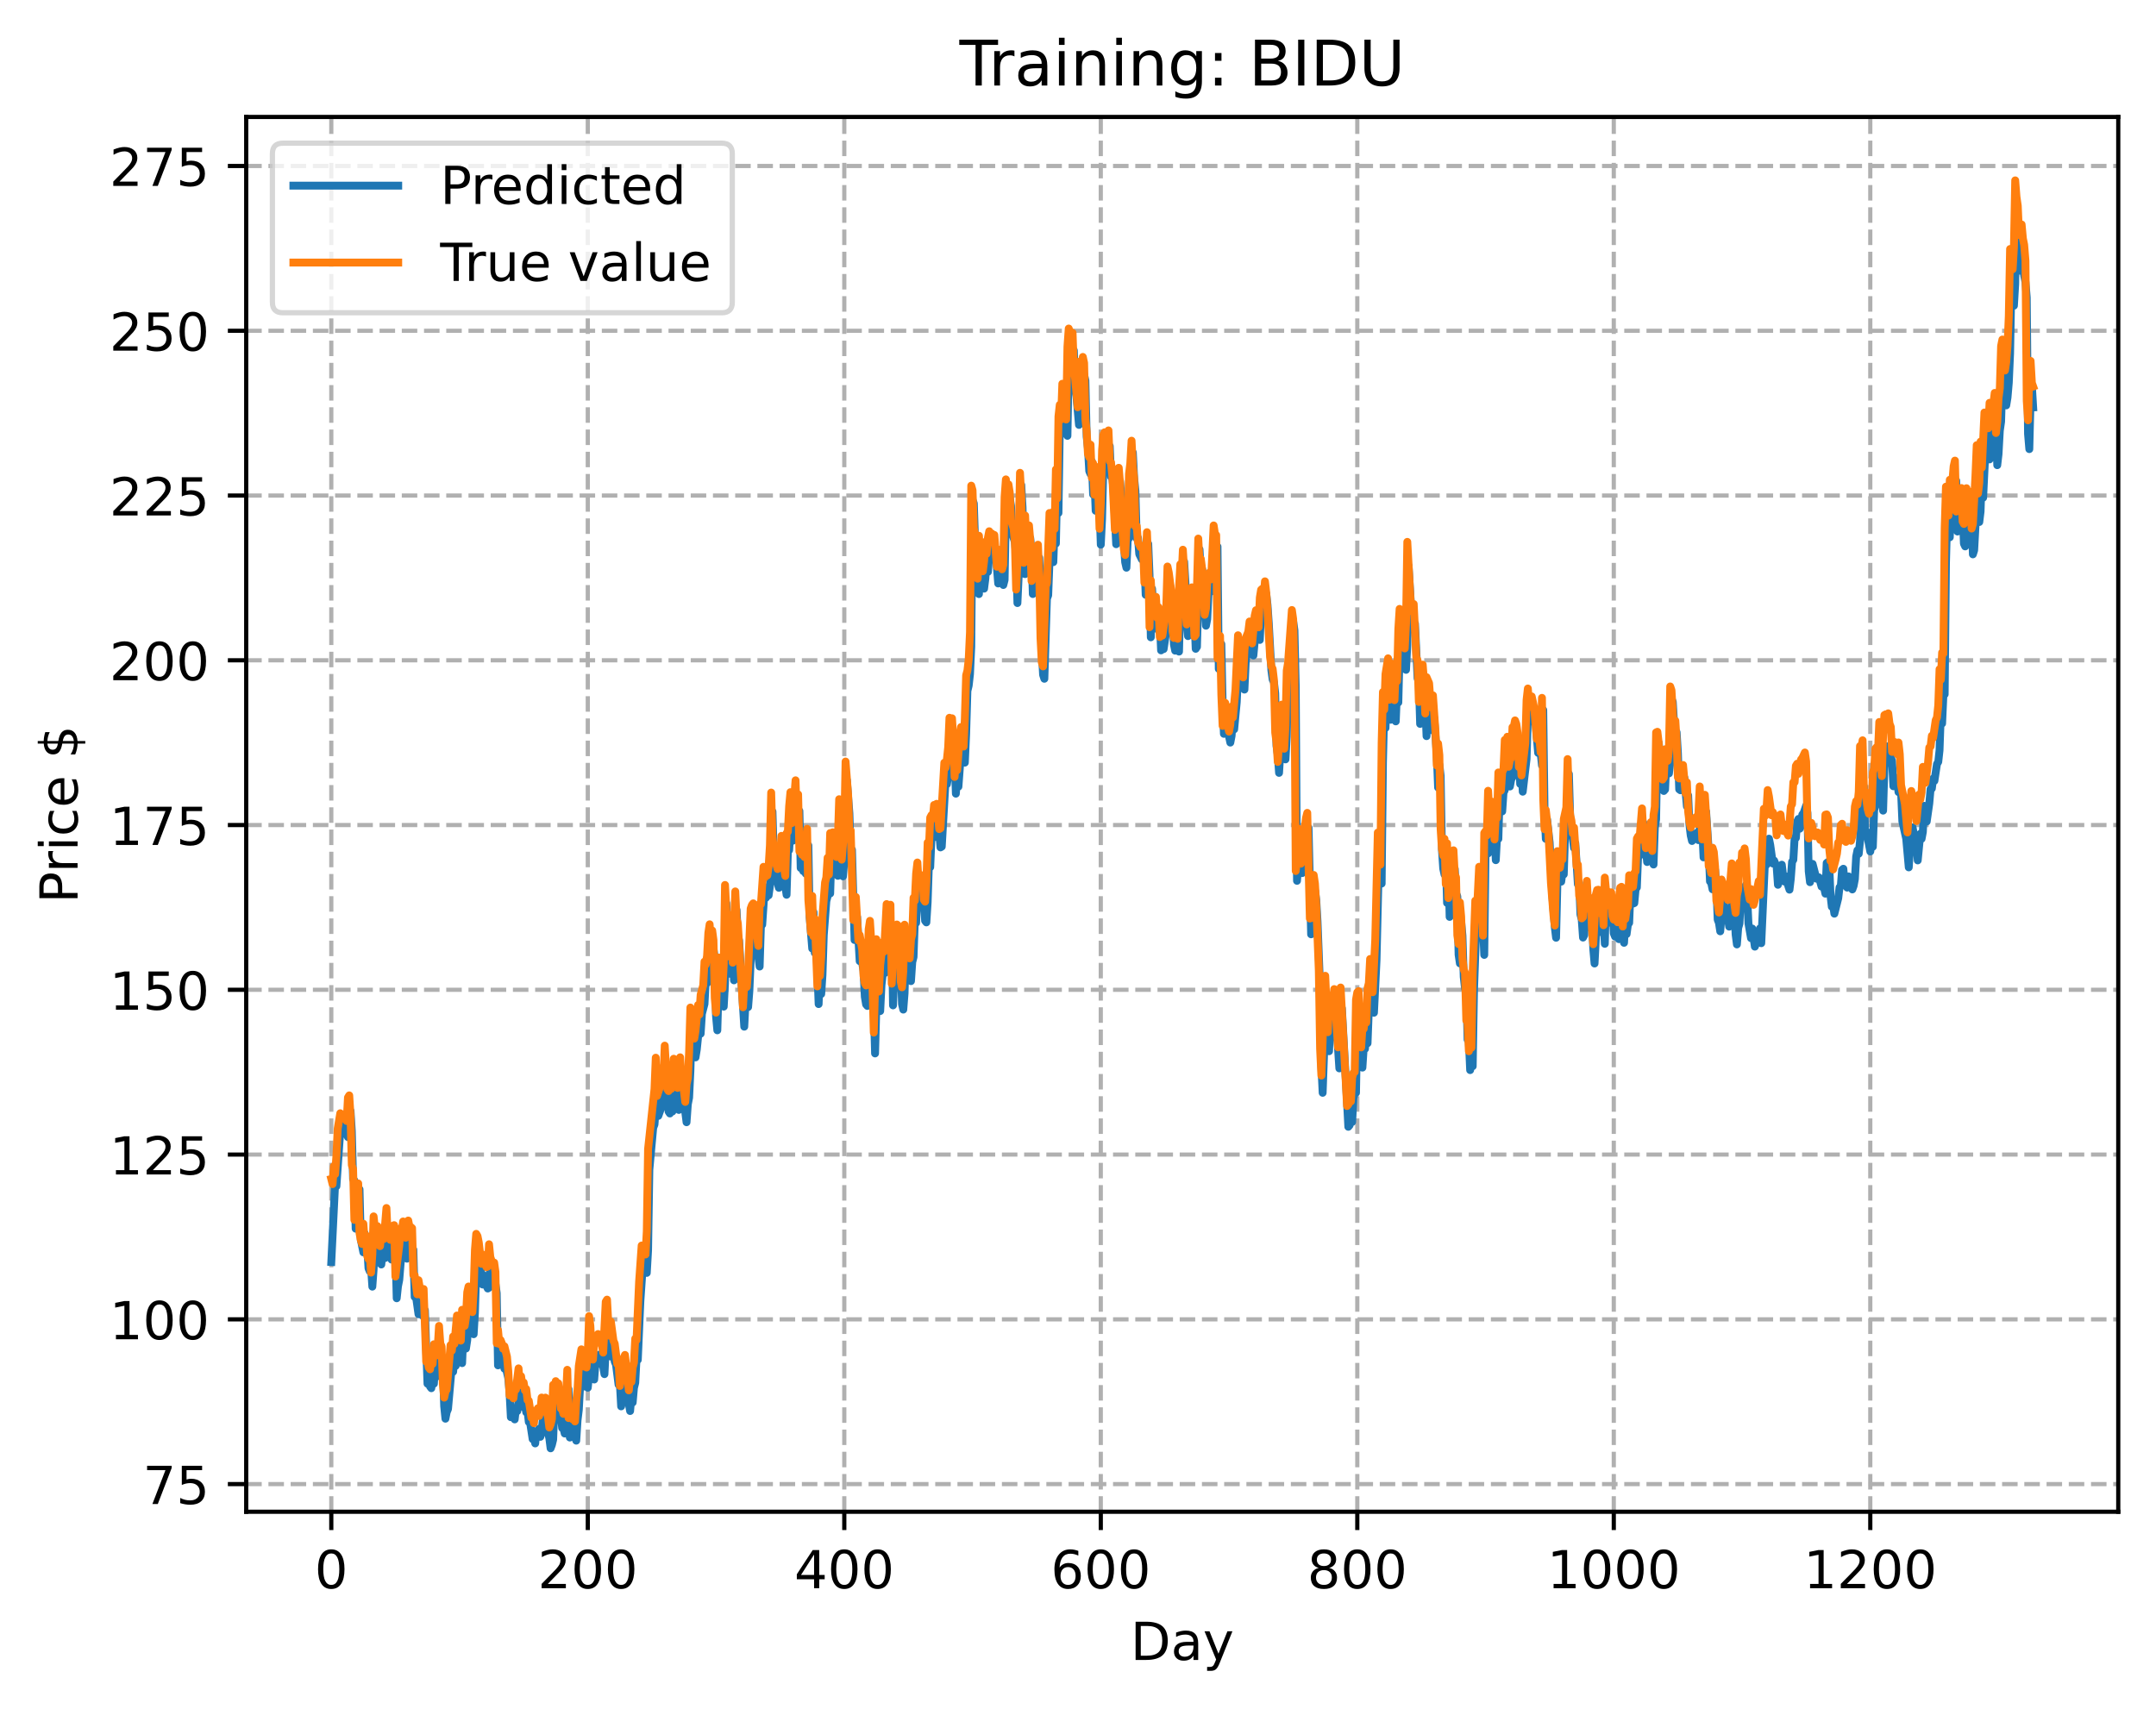 <?xml version="1.0" encoding="utf-8" standalone="no"?>
<!DOCTYPE svg PUBLIC "-//W3C//DTD SVG 1.1//EN"
  "http://www.w3.org/Graphics/SVG/1.1/DTD/svg11.dtd">
<!-- Created with matplotlib (https://matplotlib.org/) -->
<svg height="325.986pt" version="1.1" viewBox="0 0 411.286 325.986" width="411.286pt" xmlns="http://www.w3.org/2000/svg" xmlns:xlink="http://www.w3.org/1999/xlink">
 <defs>
  <style type="text/css">
*{stroke-linecap:butt;stroke-linejoin:round;}
  </style>
 </defs>
 <g id="figure_1">
  <g id="patch_1">
   <path d="M 0 325.986 
L 411.286 325.986 
L 411.286 0 
L 0 0 
z
" style="fill:#ffffff;"/>
  </g>
  <g id="axes_1">
   <g id="patch_2">
    <path d="M 46.966 288.43 
L 404.086 288.43 
L 404.086 22.318 
L 46.966 22.318 
z
" style="fill:#ffffff;"/>
   </g>
   <g id="matplotlib.axis_1">
    <g id="xtick_1">
     <g id="line2d_1">
      <path clip-path="url(#p8fc9523ad2)" d="M 63.198 288.43 
L 63.198 22.318 
" style="fill:none;stroke:#b0b0b0;stroke-dasharray:2.96,1.28;stroke-dashoffset:0;stroke-width:0.8;"/>
     </g>
     <g id="line2d_2">
      <defs>
       <path d="M 0 0 
L 0 3.5 
" id="m34c1d0e89c" style="stroke:#000000;stroke-width:0.8;"/>
      </defs>
      <g>
       <use style="stroke:#000000;stroke-width:0.8;" x="63.198" xlink:href="#m34c1d0e89c" y="288.43"/>
      </g>
     </g>
     <g id="text_1">
      <!-- 0 -->
      <defs>
       <path d="M 31.781 66.406 
Q 24.172 66.406 20.328 58.906 
Q 16.5 51.422 16.5 36.375 
Q 16.5 21.391 20.328 13.891 
Q 24.172 6.391 31.781 6.391 
Q 39.453 6.391 43.281 13.891 
Q 47.125 21.391 47.125 36.375 
Q 47.125 51.422 43.281 58.906 
Q 39.453 66.406 31.781 66.406 
z
M 31.781 74.219 
Q 44.047 74.219 50.516 64.516 
Q 56.984 54.828 56.984 36.375 
Q 56.984 17.969 50.516 8.266 
Q 44.047 -1.422 31.781 -1.422 
Q 19.531 -1.422 13.062 8.266 
Q 6.594 17.969 6.594 36.375 
Q 6.594 54.828 13.062 64.516 
Q 19.531 74.219 31.781 74.219 
z
" id="DejaVuSans-48"/>
      </defs>
      <g transform="translate(60.017 303.029)scale(0.1 -0.1)">
       <use xlink:href="#DejaVuSans-48"/>
      </g>
     </g>
    </g>
    <g id="xtick_2">
     <g id="line2d_3">
      <path clip-path="url(#p8fc9523ad2)" d="M 112.129 288.43 
L 112.129 22.318 
" style="fill:none;stroke:#b0b0b0;stroke-dasharray:2.96,1.28;stroke-dashoffset:0;stroke-width:0.8;"/>
     </g>
     <g id="line2d_4">
      <g>
       <use style="stroke:#000000;stroke-width:0.8;" x="112.129" xlink:href="#m34c1d0e89c" y="288.43"/>
      </g>
     </g>
     <g id="text_2">
      <!-- 200 -->
      <defs>
       <path d="M 19.188 8.297 
L 53.609 8.297 
L 53.609 0 
L 7.328 0 
L 7.328 8.297 
Q 12.938 14.109 22.625 23.891 
Q 32.328 33.688 34.812 36.531 
Q 39.547 41.844 41.422 45.531 
Q 43.312 49.219 43.312 52.781 
Q 43.312 58.594 39.234 62.25 
Q 35.156 65.922 28.609 65.922 
Q 23.969 65.922 18.812 64.312 
Q 13.672 62.703 7.812 59.422 
L 7.812 69.391 
Q 13.766 71.781 18.938 73 
Q 24.125 74.219 28.422 74.219 
Q 39.75 74.219 46.484 68.547 
Q 53.219 62.891 53.219 53.422 
Q 53.219 48.922 51.531 44.891 
Q 49.859 40.875 45.406 35.406 
Q 44.188 33.984 37.641 27.219 
Q 31.109 20.453 19.188 8.297 
z
" id="DejaVuSans-50"/>
      </defs>
      <g transform="translate(102.585 303.029)scale(0.1 -0.1)">
       <use xlink:href="#DejaVuSans-50"/>
       <use x="63.623" xlink:href="#DejaVuSans-48"/>
       <use x="127.246" xlink:href="#DejaVuSans-48"/>
      </g>
     </g>
    </g>
    <g id="xtick_3">
     <g id="line2d_5">
      <path clip-path="url(#p8fc9523ad2)" d="M 161.06 288.43 
L 161.06 22.318 
" style="fill:none;stroke:#b0b0b0;stroke-dasharray:2.96,1.28;stroke-dashoffset:0;stroke-width:0.8;"/>
     </g>
     <g id="line2d_6">
      <g>
       <use style="stroke:#000000;stroke-width:0.8;" x="161.06" xlink:href="#m34c1d0e89c" y="288.43"/>
      </g>
     </g>
     <g id="text_3">
      <!-- 400 -->
      <defs>
       <path d="M 37.797 64.312 
L 12.891 25.391 
L 37.797 25.391 
z
M 35.203 72.906 
L 47.609 72.906 
L 47.609 25.391 
L 58.016 25.391 
L 58.016 17.188 
L 47.609 17.188 
L 47.609 0 
L 37.797 0 
L 37.797 17.188 
L 4.891 17.188 
L 4.891 26.703 
z
" id="DejaVuSans-52"/>
      </defs>
      <g transform="translate(151.516 303.029)scale(0.1 -0.1)">
       <use xlink:href="#DejaVuSans-52"/>
       <use x="63.623" xlink:href="#DejaVuSans-48"/>
       <use x="127.246" xlink:href="#DejaVuSans-48"/>
      </g>
     </g>
    </g>
    <g id="xtick_4">
     <g id="line2d_7">
      <path clip-path="url(#p8fc9523ad2)" d="M 209.99 288.43 
L 209.99 22.318 
" style="fill:none;stroke:#b0b0b0;stroke-dasharray:2.96,1.28;stroke-dashoffset:0;stroke-width:0.8;"/>
     </g>
     <g id="line2d_8">
      <g>
       <use style="stroke:#000000;stroke-width:0.8;" x="209.99" xlink:href="#m34c1d0e89c" y="288.43"/>
      </g>
     </g>
     <g id="text_4">
      <!-- 600 -->
      <defs>
       <path d="M 33.016 40.375 
Q 26.375 40.375 22.484 35.828 
Q 18.609 31.297 18.609 23.391 
Q 18.609 15.531 22.484 10.953 
Q 26.375 6.391 33.016 6.391 
Q 39.656 6.391 43.531 10.953 
Q 47.406 15.531 47.406 23.391 
Q 47.406 31.297 43.531 35.828 
Q 39.656 40.375 33.016 40.375 
z
M 52.594 71.297 
L 52.594 62.312 
Q 48.875 64.062 45.094 64.984 
Q 41.312 65.922 37.594 65.922 
Q 27.828 65.922 22.672 59.328 
Q 17.531 52.734 16.797 39.406 
Q 19.672 43.656 24.016 45.922 
Q 28.375 48.188 33.594 48.188 
Q 44.578 48.188 50.953 41.516 
Q 57.328 34.859 57.328 23.391 
Q 57.328 12.156 50.688 5.359 
Q 44.047 -1.422 33.016 -1.422 
Q 20.359 -1.422 13.672 8.266 
Q 6.984 17.969 6.984 36.375 
Q 6.984 53.656 15.188 63.938 
Q 23.391 74.219 37.203 74.219 
Q 40.922 74.219 44.703 73.484 
Q 48.484 72.75 52.594 71.297 
z
" id="DejaVuSans-54"/>
      </defs>
      <g transform="translate(200.446 303.029)scale(0.1 -0.1)">
       <use xlink:href="#DejaVuSans-54"/>
       <use x="63.623" xlink:href="#DejaVuSans-48"/>
       <use x="127.246" xlink:href="#DejaVuSans-48"/>
      </g>
     </g>
    </g>
    <g id="xtick_5">
     <g id="line2d_9">
      <path clip-path="url(#p8fc9523ad2)" d="M 258.921 288.43 
L 258.921 22.318 
" style="fill:none;stroke:#b0b0b0;stroke-dasharray:2.96,1.28;stroke-dashoffset:0;stroke-width:0.8;"/>
     </g>
     <g id="line2d_10">
      <g>
       <use style="stroke:#000000;stroke-width:0.8;" x="258.921" xlink:href="#m34c1d0e89c" y="288.43"/>
      </g>
     </g>
     <g id="text_5">
      <!-- 800 -->
      <defs>
       <path d="M 31.781 34.625 
Q 24.75 34.625 20.719 30.859 
Q 16.703 27.094 16.703 20.516 
Q 16.703 13.922 20.719 10.156 
Q 24.75 6.391 31.781 6.391 
Q 38.812 6.391 42.859 10.172 
Q 46.922 13.969 46.922 20.516 
Q 46.922 27.094 42.891 30.859 
Q 38.875 34.625 31.781 34.625 
z
M 21.922 38.812 
Q 15.578 40.375 12.031 44.719 
Q 8.5 49.078 8.5 55.328 
Q 8.5 64.062 14.719 69.141 
Q 20.953 74.219 31.781 74.219 
Q 42.672 74.219 48.875 69.141 
Q 55.078 64.062 55.078 55.328 
Q 55.078 49.078 51.531 44.719 
Q 48 40.375 41.703 38.812 
Q 48.828 37.156 52.797 32.312 
Q 56.781 27.484 56.781 20.516 
Q 56.781 9.906 50.312 4.234 
Q 43.844 -1.422 31.781 -1.422 
Q 19.734 -1.422 13.25 4.234 
Q 6.781 9.906 6.781 20.516 
Q 6.781 27.484 10.781 32.312 
Q 14.797 37.156 21.922 38.812 
z
M 18.312 54.391 
Q 18.312 48.734 21.844 45.562 
Q 25.391 42.391 31.781 42.391 
Q 38.141 42.391 41.719 45.562 
Q 45.312 48.734 45.312 54.391 
Q 45.312 60.062 41.719 63.234 
Q 38.141 66.406 31.781 66.406 
Q 25.391 66.406 21.844 63.234 
Q 18.312 60.062 18.312 54.391 
z
" id="DejaVuSans-56"/>
      </defs>
      <g transform="translate(249.377 303.029)scale(0.1 -0.1)">
       <use xlink:href="#DejaVuSans-56"/>
       <use x="63.623" xlink:href="#DejaVuSans-48"/>
       <use x="127.246" xlink:href="#DejaVuSans-48"/>
      </g>
     </g>
    </g>
    <g id="xtick_6">
     <g id="line2d_11">
      <path clip-path="url(#p8fc9523ad2)" d="M 307.851 288.43 
L 307.851 22.318 
" style="fill:none;stroke:#b0b0b0;stroke-dasharray:2.96,1.28;stroke-dashoffset:0;stroke-width:0.8;"/>
     </g>
     <g id="line2d_12">
      <g>
       <use style="stroke:#000000;stroke-width:0.8;" x="307.851" xlink:href="#m34c1d0e89c" y="288.43"/>
      </g>
     </g>
     <g id="text_6">
      <!-- 1000 -->
      <defs>
       <path d="M 12.406 8.297 
L 28.516 8.297 
L 28.516 63.922 
L 10.984 60.406 
L 10.984 69.391 
L 28.422 72.906 
L 38.281 72.906 
L 38.281 8.297 
L 54.391 8.297 
L 54.391 0 
L 12.406 0 
z
" id="DejaVuSans-49"/>
      </defs>
      <g transform="translate(295.126 303.029)scale(0.1 -0.1)">
       <use xlink:href="#DejaVuSans-49"/>
       <use x="63.623" xlink:href="#DejaVuSans-48"/>
       <use x="127.246" xlink:href="#DejaVuSans-48"/>
       <use x="190.869" xlink:href="#DejaVuSans-48"/>
      </g>
     </g>
    </g>
    <g id="xtick_7">
     <g id="line2d_13">
      <path clip-path="url(#p8fc9523ad2)" d="M 356.782 288.43 
L 356.782 22.318 
" style="fill:none;stroke:#b0b0b0;stroke-dasharray:2.96,1.28;stroke-dashoffset:0;stroke-width:0.8;"/>
     </g>
     <g id="line2d_14">
      <g>
       <use style="stroke:#000000;stroke-width:0.8;" x="356.782" xlink:href="#m34c1d0e89c" y="288.43"/>
      </g>
     </g>
     <g id="text_7">
      <!-- 1200 -->
      <g transform="translate(344.057 303.029)scale(0.1 -0.1)">
       <use xlink:href="#DejaVuSans-49"/>
       <use x="63.623" xlink:href="#DejaVuSans-50"/>
       <use x="127.246" xlink:href="#DejaVuSans-48"/>
       <use x="190.869" xlink:href="#DejaVuSans-48"/>
      </g>
     </g>
    </g>
    <g id="text_8">
     <!-- Day -->
     <defs>
      <path d="M 19.672 64.797 
L 19.672 8.109 
L 31.594 8.109 
Q 46.688 8.109 53.688 14.938 
Q 60.688 21.781 60.688 36.531 
Q 60.688 51.172 53.688 57.984 
Q 46.688 64.797 31.594 64.797 
z
M 9.812 72.906 
L 30.078 72.906 
Q 51.266 72.906 61.172 64.094 
Q 71.094 55.281 71.094 36.531 
Q 71.094 17.672 61.125 8.828 
Q 51.172 0 30.078 0 
L 9.812 0 
z
" id="DejaVuSans-68"/>
      <path d="M 34.281 27.484 
Q 23.391 27.484 19.188 25 
Q 14.984 22.516 14.984 16.5 
Q 14.984 11.719 18.141 8.906 
Q 21.297 6.109 26.703 6.109 
Q 34.188 6.109 38.703 11.406 
Q 43.219 16.703 43.219 25.484 
L 43.219 27.484 
z
M 52.203 31.203 
L 52.203 0 
L 43.219 0 
L 43.219 8.297 
Q 40.141 3.328 35.547 0.953 
Q 30.953 -1.422 24.312 -1.422 
Q 15.922 -1.422 10.953 3.297 
Q 6 8.016 6 15.922 
Q 6 25.141 12.172 29.828 
Q 18.359 34.516 30.609 34.516 
L 43.219 34.516 
L 43.219 35.406 
Q 43.219 41.609 39.141 45 
Q 35.062 48.391 27.688 48.391 
Q 23 48.391 18.547 47.266 
Q 14.109 46.141 10.016 43.891 
L 10.016 52.203 
Q 14.938 54.109 19.578 55.047 
Q 24.219 56 28.609 56 
Q 40.484 56 46.344 49.844 
Q 52.203 43.703 52.203 31.203 
z
" id="DejaVuSans-97"/>
      <path d="M 32.172 -5.078 
Q 28.375 -14.844 24.75 -17.812 
Q 21.141 -20.797 15.094 -20.797 
L 7.906 -20.797 
L 7.906 -13.281 
L 13.188 -13.281 
Q 16.891 -13.281 18.938 -11.516 
Q 21 -9.766 23.484 -3.219 
L 25.094 0.875 
L 2.984 54.688 
L 12.5 54.688 
L 29.594 11.922 
L 46.688 54.688 
L 56.203 54.688 
z
" id="DejaVuSans-121"/>
     </defs>
     <g transform="translate(215.652 316.707)scale(0.1 -0.1)">
      <use xlink:href="#DejaVuSans-68"/>
      <use x="77.002" xlink:href="#DejaVuSans-97"/>
      <use x="138.281" xlink:href="#DejaVuSans-121"/>
     </g>
    </g>
   </g>
   <g id="matplotlib.axis_2">
    <g id="ytick_1">
     <g id="line2d_15">
      <path clip-path="url(#p8fc9523ad2)" d="M 46.966 283.156 
L 404.086 283.156 
" style="fill:none;stroke:#b0b0b0;stroke-dasharray:2.96,1.28;stroke-dashoffset:0;stroke-width:0.8;"/>
     </g>
     <g id="line2d_16">
      <defs>
       <path d="M 0 0 
L -3.5 0 
" id="mc6de10c34d" style="stroke:#000000;stroke-width:0.8;"/>
      </defs>
      <g>
       <use style="stroke:#000000;stroke-width:0.8;" x="46.966" xlink:href="#mc6de10c34d" y="283.156"/>
      </g>
     </g>
     <g id="text_9">
      <!-- 75 -->
      <defs>
       <path d="M 8.203 72.906 
L 55.078 72.906 
L 55.078 68.703 
L 28.609 0 
L 18.312 0 
L 43.219 64.594 
L 8.203 64.594 
z
" id="DejaVuSans-55"/>
       <path d="M 10.797 72.906 
L 49.516 72.906 
L 49.516 64.594 
L 19.828 64.594 
L 19.828 46.734 
Q 21.969 47.469 24.109 47.828 
Q 26.266 48.188 28.422 48.188 
Q 40.625 48.188 47.75 41.5 
Q 54.891 34.812 54.891 23.391 
Q 54.891 11.625 47.562 5.094 
Q 40.234 -1.422 26.906 -1.422 
Q 22.312 -1.422 17.547 -0.641 
Q 12.797 0.141 7.719 1.703 
L 7.719 11.625 
Q 12.109 9.234 16.797 8.062 
Q 21.484 6.891 26.703 6.891 
Q 35.156 6.891 40.078 11.328 
Q 45.016 15.766 45.016 23.391 
Q 45.016 31 40.078 35.438 
Q 35.156 39.891 26.703 39.891 
Q 22.75 39.891 18.812 39.016 
Q 14.891 38.141 10.797 36.281 
z
" id="DejaVuSans-53"/>
      </defs>
      <g transform="translate(27.241 286.955)scale(0.1 -0.1)">
       <use xlink:href="#DejaVuSans-55"/>
       <use x="63.623" xlink:href="#DejaVuSans-53"/>
      </g>
     </g>
    </g>
    <g id="ytick_2">
     <g id="line2d_17">
      <path clip-path="url(#p8fc9523ad2)" d="M 46.966 251.721 
L 404.086 251.721 
" style="fill:none;stroke:#b0b0b0;stroke-dasharray:2.96,1.28;stroke-dashoffset:0;stroke-width:0.8;"/>
     </g>
     <g id="line2d_18">
      <g>
       <use style="stroke:#000000;stroke-width:0.8;" x="46.966" xlink:href="#mc6de10c34d" y="251.721"/>
      </g>
     </g>
     <g id="text_10">
      <!-- 100 -->
      <g transform="translate(20.878 255.52)scale(0.1 -0.1)">
       <use xlink:href="#DejaVuSans-49"/>
       <use x="63.623" xlink:href="#DejaVuSans-48"/>
       <use x="127.246" xlink:href="#DejaVuSans-48"/>
      </g>
     </g>
    </g>
    <g id="ytick_3">
     <g id="line2d_19">
      <path clip-path="url(#p8fc9523ad2)" d="M 46.966 220.285 
L 404.086 220.285 
" style="fill:none;stroke:#b0b0b0;stroke-dasharray:2.96,1.28;stroke-dashoffset:0;stroke-width:0.8;"/>
     </g>
     <g id="line2d_20">
      <g>
       <use style="stroke:#000000;stroke-width:0.8;" x="46.966" xlink:href="#mc6de10c34d" y="220.285"/>
      </g>
     </g>
     <g id="text_11">
      <!-- 125 -->
      <g transform="translate(20.878 224.084)scale(0.1 -0.1)">
       <use xlink:href="#DejaVuSans-49"/>
       <use x="63.623" xlink:href="#DejaVuSans-50"/>
       <use x="127.246" xlink:href="#DejaVuSans-53"/>
      </g>
     </g>
    </g>
    <g id="ytick_4">
     <g id="line2d_21">
      <path clip-path="url(#p8fc9523ad2)" d="M 46.966 188.85 
L 404.086 188.85 
" style="fill:none;stroke:#b0b0b0;stroke-dasharray:2.96,1.28;stroke-dashoffset:0;stroke-width:0.8;"/>
     </g>
     <g id="line2d_22">
      <g>
       <use style="stroke:#000000;stroke-width:0.8;" x="46.966" xlink:href="#mc6de10c34d" y="188.85"/>
      </g>
     </g>
     <g id="text_12">
      <!-- 150 -->
      <g transform="translate(20.878 192.649)scale(0.1 -0.1)">
       <use xlink:href="#DejaVuSans-49"/>
       <use x="63.623" xlink:href="#DejaVuSans-53"/>
       <use x="127.246" xlink:href="#DejaVuSans-48"/>
      </g>
     </g>
    </g>
    <g id="ytick_5">
     <g id="line2d_23">
      <path clip-path="url(#p8fc9523ad2)" d="M 46.966 157.414 
L 404.086 157.414 
" style="fill:none;stroke:#b0b0b0;stroke-dasharray:2.96,1.28;stroke-dashoffset:0;stroke-width:0.8;"/>
     </g>
     <g id="line2d_24">
      <g>
       <use style="stroke:#000000;stroke-width:0.8;" x="46.966" xlink:href="#mc6de10c34d" y="157.414"/>
      </g>
     </g>
     <g id="text_13">
      <!-- 175 -->
      <g transform="translate(20.878 161.214)scale(0.1 -0.1)">
       <use xlink:href="#DejaVuSans-49"/>
       <use x="63.623" xlink:href="#DejaVuSans-55"/>
       <use x="127.246" xlink:href="#DejaVuSans-53"/>
      </g>
     </g>
    </g>
    <g id="ytick_6">
     <g id="line2d_25">
      <path clip-path="url(#p8fc9523ad2)" d="M 46.966 125.979 
L 404.086 125.979 
" style="fill:none;stroke:#b0b0b0;stroke-dasharray:2.96,1.28;stroke-dashoffset:0;stroke-width:0.8;"/>
     </g>
     <g id="line2d_26">
      <g>
       <use style="stroke:#000000;stroke-width:0.8;" x="46.966" xlink:href="#mc6de10c34d" y="125.979"/>
      </g>
     </g>
     <g id="text_14">
      <!-- 200 -->
      <g transform="translate(20.878 129.778)scale(0.1 -0.1)">
       <use xlink:href="#DejaVuSans-50"/>
       <use x="63.623" xlink:href="#DejaVuSans-48"/>
       <use x="127.246" xlink:href="#DejaVuSans-48"/>
      </g>
     </g>
    </g>
    <g id="ytick_7">
     <g id="line2d_27">
      <path clip-path="url(#p8fc9523ad2)" d="M 46.966 94.544 
L 404.086 94.544 
" style="fill:none;stroke:#b0b0b0;stroke-dasharray:2.96,1.28;stroke-dashoffset:0;stroke-width:0.8;"/>
     </g>
     <g id="line2d_28">
      <g>
       <use style="stroke:#000000;stroke-width:0.8;" x="46.966" xlink:href="#mc6de10c34d" y="94.544"/>
      </g>
     </g>
     <g id="text_15">
      <!-- 225 -->
      <g transform="translate(20.878 98.343)scale(0.1 -0.1)">
       <use xlink:href="#DejaVuSans-50"/>
       <use x="63.623" xlink:href="#DejaVuSans-50"/>
       <use x="127.246" xlink:href="#DejaVuSans-53"/>
      </g>
     </g>
    </g>
    <g id="ytick_8">
     <g id="line2d_29">
      <path clip-path="url(#p8fc9523ad2)" d="M 46.966 63.108 
L 404.086 63.108 
" style="fill:none;stroke:#b0b0b0;stroke-dasharray:2.96,1.28;stroke-dashoffset:0;stroke-width:0.8;"/>
     </g>
     <g id="line2d_30">
      <g>
       <use style="stroke:#000000;stroke-width:0.8;" x="46.966" xlink:href="#mc6de10c34d" y="63.108"/>
      </g>
     </g>
     <g id="text_16">
      <!-- 250 -->
      <g transform="translate(20.878 66.908)scale(0.1 -0.1)">
       <use xlink:href="#DejaVuSans-50"/>
       <use x="63.623" xlink:href="#DejaVuSans-53"/>
       <use x="127.246" xlink:href="#DejaVuSans-48"/>
      </g>
     </g>
    </g>
    <g id="ytick_9">
     <g id="line2d_31">
      <path clip-path="url(#p8fc9523ad2)" d="M 46.966 31.673 
L 404.086 31.673 
" style="fill:none;stroke:#b0b0b0;stroke-dasharray:2.96,1.28;stroke-dashoffset:0;stroke-width:0.8;"/>
     </g>
     <g id="line2d_32">
      <g>
       <use style="stroke:#000000;stroke-width:0.8;" x="46.966" xlink:href="#mc6de10c34d" y="31.673"/>
      </g>
     </g>
     <g id="text_17">
      <!-- 275 -->
      <g transform="translate(20.878 35.472)scale(0.1 -0.1)">
       <use xlink:href="#DejaVuSans-50"/>
       <use x="63.623" xlink:href="#DejaVuSans-55"/>
       <use x="127.246" xlink:href="#DejaVuSans-53"/>
      </g>
     </g>
    </g>
    <g id="text_18">
     <!-- Price $ -->
     <defs>
      <path d="M 19.672 64.797 
L 19.672 37.406 
L 32.078 37.406 
Q 38.969 37.406 42.719 40.969 
Q 46.484 44.531 46.484 51.125 
Q 46.484 57.672 42.719 61.234 
Q 38.969 64.797 32.078 64.797 
z
M 9.812 72.906 
L 32.078 72.906 
Q 44.344 72.906 50.609 67.359 
Q 56.891 61.812 56.891 51.125 
Q 56.891 40.328 50.609 34.812 
Q 44.344 29.297 32.078 29.297 
L 19.672 29.297 
L 19.672 0 
L 9.812 0 
z
" id="DejaVuSans-80"/>
      <path d="M 41.109 46.297 
Q 39.594 47.172 37.812 47.578 
Q 36.031 48 33.891 48 
Q 26.266 48 22.188 43.047 
Q 18.109 38.094 18.109 28.812 
L 18.109 0 
L 9.078 0 
L 9.078 54.688 
L 18.109 54.688 
L 18.109 46.188 
Q 20.953 51.172 25.484 53.578 
Q 30.031 56 36.531 56 
Q 37.453 56 38.578 55.875 
Q 39.703 55.766 41.062 55.516 
z
" id="DejaVuSans-114"/>
      <path d="M 9.422 54.688 
L 18.406 54.688 
L 18.406 0 
L 9.422 0 
z
M 9.422 75.984 
L 18.406 75.984 
L 18.406 64.594 
L 9.422 64.594 
z
" id="DejaVuSans-105"/>
      <path d="M 48.781 52.594 
L 48.781 44.188 
Q 44.969 46.297 41.141 47.344 
Q 37.312 48.391 33.406 48.391 
Q 24.656 48.391 19.812 42.844 
Q 14.984 37.312 14.984 27.297 
Q 14.984 17.281 19.812 11.734 
Q 24.656 6.203 33.406 6.203 
Q 37.312 6.203 41.141 7.25 
Q 44.969 8.297 48.781 10.406 
L 48.781 2.094 
Q 45.016 0.344 40.984 -0.531 
Q 36.969 -1.422 32.422 -1.422 
Q 20.062 -1.422 12.781 6.344 
Q 5.516 14.109 5.516 27.297 
Q 5.516 40.672 12.859 48.328 
Q 20.219 56 33.016 56 
Q 37.156 56 41.109 55.141 
Q 45.062 54.297 48.781 52.594 
z
" id="DejaVuSans-99"/>
      <path d="M 56.203 29.594 
L 56.203 25.203 
L 14.891 25.203 
Q 15.484 15.922 20.484 11.062 
Q 25.484 6.203 34.422 6.203 
Q 39.594 6.203 44.453 7.469 
Q 49.312 8.734 54.109 11.281 
L 54.109 2.781 
Q 49.266 0.734 44.188 -0.344 
Q 39.109 -1.422 33.891 -1.422 
Q 20.797 -1.422 13.156 6.188 
Q 5.516 13.812 5.516 26.812 
Q 5.516 40.234 12.766 48.109 
Q 20.016 56 32.328 56 
Q 43.359 56 49.781 48.891 
Q 56.203 41.797 56.203 29.594 
z
M 47.219 32.234 
Q 47.125 39.594 43.094 43.984 
Q 39.062 48.391 32.422 48.391 
Q 24.906 48.391 20.391 44.141 
Q 15.875 39.891 15.188 32.172 
z
" id="DejaVuSans-101"/>
      <path id="DejaVuSans-32"/>
      <path d="M 33.797 -14.703 
L 28.906 -14.703 
L 28.859 0 
Q 23.734 0.094 18.609 1.188 
Q 13.484 2.297 8.297 4.5 
L 8.297 13.281 
Q 13.281 10.156 18.375 8.562 
Q 23.484 6.984 28.906 6.938 
L 28.906 29.203 
Q 18.109 30.953 13.203 35.156 
Q 8.297 39.359 8.297 46.688 
Q 8.297 54.641 13.625 59.219 
Q 18.953 63.812 28.906 64.5 
L 28.906 75.984 
L 33.797 75.984 
L 33.797 64.656 
Q 38.328 64.453 42.578 63.688 
Q 46.828 62.938 50.875 61.625 
L 50.875 53.078 
Q 46.828 55.125 42.547 56.25 
Q 38.281 57.375 33.797 57.562 
L 33.797 36.719 
Q 44.875 35.016 50.094 30.609 
Q 55.328 26.219 55.328 18.609 
Q 55.328 10.359 49.781 5.594 
Q 44.234 0.828 33.797 0.094 
z
M 28.906 37.594 
L 28.906 57.625 
Q 23.25 56.984 20.266 54.391 
Q 17.281 51.812 17.281 47.516 
Q 17.281 43.312 20.031 40.969 
Q 22.797 38.625 28.906 37.594 
z
M 33.797 28.219 
L 33.797 7.078 
Q 39.984 7.906 43.141 10.594 
Q 46.297 13.281 46.297 17.672 
Q 46.297 21.969 43.281 24.5 
Q 40.281 27.047 33.797 28.219 
z
" id="DejaVuSans-36"/>
     </defs>
     <g transform="translate(14.798 172.342)rotate(-90)scale(0.1 -0.1)">
      <use xlink:href="#DejaVuSans-80"/>
      <use x="58.553" xlink:href="#DejaVuSans-114"/>
      <use x="99.666" xlink:href="#DejaVuSans-105"/>
      <use x="127.449" xlink:href="#DejaVuSans-99"/>
      <use x="182.43" xlink:href="#DejaVuSans-101"/>
      <use x="243.953" xlink:href="#DejaVuSans-32"/>
      <use x="275.74" xlink:href="#DejaVuSans-36"/>
     </g>
    </g>
   </g>
   <g id="line2d_33">
    <path clip-path="url(#p8fc9523ad2)" d="M 63.198 240.782 
L 63.932 225.777 
L 64.177 226.327 
L 64.911 215.729 
L 65.156 214.686 
L 65.4 215.289 
L 65.645 215.353 
L 66.379 216.958 
L 66.623 212.453 
L 66.868 211.97 
L 67.113 215.81 
L 67.357 224.971 
L 67.602 225.243 
L 67.847 234.428 
L 68.336 231.406 
L 68.581 226.912 
L 68.825 236.504 
L 69.315 238.941 
L 69.559 235.318 
L 69.804 238.739 
L 70.049 237.941 
L 70.293 241.976 
L 70.538 242.56 
L 70.783 241.852 
L 71.027 245.483 
L 71.272 242.17 
L 71.517 235.079 
L 72.006 239.761 
L 72.251 237.209 
L 72.495 240.934 
L 72.74 241.259 
L 72.984 238.69 
L 73.229 239.61 
L 73.474 240.021 
L 73.963 234.234 
L 74.208 239.428 
L 74.697 240.32 
L 75.186 237.85 
L 75.431 237.729 
L 75.676 247.703 
L 75.92 245.42 
L 76.165 244.188 
L 76.654 238.239 
L 76.899 238.792 
L 77.144 237.009 
L 77.388 239.17 
L 77.633 240.15 
L 78.122 236.949 
L 78.367 238.227 
L 78.611 238.21 
L 78.856 238.436 
L 79.101 247.447 
L 79.345 247.282 
L 79.835 250.751 
L 80.079 248.026 
L 80.569 251.009 
L 80.813 251.07 
L 81.058 249.993 
L 81.547 264.006 
L 81.792 263.191 
L 82.037 264.547 
L 82.281 264.864 
L 82.526 262.888 
L 82.771 264.008 
L 83.015 260.267 
L 83.505 262.567 
L 83.749 261.055 
L 83.994 257.153 
L 84.239 260.516 
L 84.483 261.043 
L 84.728 268.29 
L 84.972 270.68 
L 85.217 269.421 
L 85.462 268.845 
L 86.196 260.618 
L 86.44 261.732 
L 86.685 259.099 
L 86.93 260.605 
L 87.419 255.274 
L 87.664 256.199 
L 87.908 257.631 
L 88.153 260.08 
L 88.398 254.286 
L 88.642 256.785 
L 88.887 257.298 
L 89.132 255.686 
L 89.376 250.877 
L 89.621 249.765 
L 89.866 250.117 
L 90.11 253.091 
L 90.355 254.561 
L 90.599 250.474 
L 90.844 242.701 
L 91.089 239.473 
L 91.333 239.67 
L 91.578 240.904 
L 92.067 245.077 
L 92.312 243.353 
L 92.801 245.339 
L 93.046 245.84 
L 93.291 245.689 
L 93.535 241.483 
L 93.78 243.87 
L 94.025 244.425 
L 94.269 245.296 
L 94.514 244.945 
L 94.759 246.733 
L 95.003 260.504 
L 95.248 257.469 
L 95.493 260.028 
L 95.737 259.236 
L 95.982 259.929 
L 96.227 261.139 
L 96.471 260.777 
L 96.96 262.949 
L 97.205 265.705 
L 97.45 270.395 
L 97.939 269.296 
L 98.184 270.815 
L 98.428 268.75 
L 98.673 269.248 
L 99.162 265.312 
L 99.407 268.226 
L 99.652 266.77 
L 99.896 268.518 
L 100.141 267.895 
L 100.386 269.456 
L 100.63 269.197 
L 100.875 271.312 
L 101.12 271.39 
L 101.609 274.576 
L 101.854 274.358 
L 102.098 275.399 
L 102.343 273.048 
L 102.587 273.26 
L 102.832 272.591 
L 103.077 274.141 
L 103.321 273.252 
L 103.566 270.721 
L 104.055 272.047 
L 104.3 270.721 
L 104.545 273.423 
L 104.789 274.403 
L 105.034 276.334 
L 105.279 275.677 
L 105.523 274.669 
L 105.768 268.12 
L 106.013 269.581 
L 106.257 267.225 
L 106.502 269.78 
L 106.747 267.617 
L 107.236 272.452 
L 107.481 272.503 
L 107.725 273.507 
L 107.97 270.735 
L 108.215 270.392 
L 108.459 265.052 
L 108.704 274.273 
L 109.193 272.835 
L 109.438 274.168 
L 109.682 274.136 
L 109.927 274.87 
L 110.172 270.997 
L 110.416 268.97 
L 110.661 264.459 
L 111.15 261.241 
L 111.395 264.151 
L 111.64 264.555 
L 111.884 263.684 
L 112.129 264.768 
L 112.374 262.276 
L 112.618 255.064 
L 112.863 256.82 
L 113.108 261.717 
L 113.352 263.206 
L 113.597 260.008 
L 113.842 259.002 
L 114.086 259.911 
L 114.331 258.452 
L 114.575 259.927 
L 115.065 260.724 
L 115.309 262.178 
L 115.799 252.507 
L 116.043 251.971 
L 116.288 256.412 
L 116.533 258.824 
L 116.777 256.117 
L 117.267 259.801 
L 117.511 260.359 
L 118.001 264.195 
L 118.245 263.903 
L 118.49 268.328 
L 118.735 266.759 
L 118.979 263.42 
L 119.469 262.388 
L 119.958 267.859 
L 120.203 269.215 
L 120.447 266.334 
L 120.692 267.591 
L 120.936 264.807 
L 121.181 263.827 
L 121.426 259.233 
L 121.67 259.455 
L 122.16 248.238 
L 122.649 241.08 
L 122.894 241.193 
L 123.138 242.593 
L 123.383 242.862 
L 123.628 238.549 
L 123.872 223.181 
L 124.606 215.182 
L 124.851 214.538 
L 125.096 211.394 
L 125.34 205.574 
L 125.585 212.908 
L 126.319 210.836 
L 126.563 207.885 
L 126.808 209.802 
L 127.053 203.816 
L 127.542 212.082 
L 127.787 212.447 
L 128.031 211.988 
L 128.276 212.07 
L 128.521 210.797 
L 128.765 206.33 
L 129.01 207.426 
L 129.255 206.926 
L 129.499 211.769 
L 129.744 206.862 
L 129.989 205.818 
L 130.233 211.093 
L 130.478 210.241 
L 130.967 214.117 
L 131.212 210.691 
L 131.457 209.432 
L 131.701 204.358 
L 131.946 195.892 
L 132.435 201.649 
L 132.68 201.748 
L 132.924 200.238 
L 133.414 195.42 
L 133.658 197.229 
L 133.903 193.426 
L 134.392 191.55 
L 134.637 187.02 
L 134.882 187.578 
L 135.126 185.926 
L 135.371 181.563 
L 135.616 179.901 
L 135.86 183.461 
L 136.105 181.016 
L 136.35 182.846 
L 136.594 193.892 
L 136.839 196.578 
L 137.084 188.172 
L 137.328 185.995 
L 137.818 190.384 
L 138.062 192.062 
L 138.307 187.507 
L 138.551 172.327 
L 139.041 181.387 
L 139.285 185.795 
L 139.53 177.912 
L 139.775 180.418 
L 140.019 187.041 
L 140.509 173.618 
L 140.753 178.526 
L 140.998 179.458 
L 141.487 188.059 
L 141.977 195.885 
L 142.221 191.206 
L 142.466 190.587 
L 142.711 192.149 
L 142.955 189.038 
L 143.445 177.327 
L 143.934 176.237 
L 144.178 181.714 
L 144.668 182.585 
L 144.912 184.41 
L 145.157 176.419 
L 145.402 176.422 
L 145.891 169.279 
L 146.136 171.277 
L 146.38 169.726 
L 146.625 170.831 
L 146.87 169.061 
L 147.114 164.991 
L 147.359 154.847 
L 147.604 163.129 
L 147.848 165.286 
L 148.093 165.619 
L 148.338 168.487 
L 148.582 169.391 
L 148.827 165.467 
L 149.072 166.854 
L 149.316 163.129 
L 149.561 164.433 
L 149.806 169.092 
L 150.05 170.721 
L 150.295 162.542 
L 150.539 162.196 
L 151.029 154.574 
L 151.273 160.398 
L 151.518 158.649 
L 152.007 152.14 
L 152.252 159.998 
L 152.497 154.735 
L 152.741 165.613 
L 152.986 163.227 
L 153.231 166.202 
L 153.475 163.071 
L 153.72 166.693 
L 154.209 161.305 
L 154.454 175.007 
L 154.943 180.979 
L 155.188 174.031 
L 155.433 181.805 
L 155.677 178.464 
L 156.166 191.574 
L 156.411 184.925 
L 156.656 189.654 
L 156.9 186.002 
L 157.145 178.394 
L 157.634 171.934 
L 157.879 170.987 
L 158.124 167.248 
L 158.368 170.473 
L 158.613 162.565 
L 158.858 162.797 
L 159.102 162.398 
L 159.347 163.948 
L 159.592 164.118 
L 159.836 167.106 
L 160.081 163.63 
L 160.326 156.077 
L 160.57 165.845 
L 160.815 167.201 
L 161.304 161.279 
L 161.549 148.852 
L 162.038 155.205 
L 162.283 162.905 
L 162.527 162.136 
L 163.017 179.349 
L 163.261 177.987 
L 163.506 174.96 
L 163.995 183.381 
L 164.24 182.369 
L 164.729 185.228 
L 164.974 190.183 
L 165.219 191.637 
L 165.463 191.928 
L 165.708 189.906 
L 165.953 181.215 
L 166.197 179.585 
L 166.442 183.412 
L 166.931 200.99 
L 167.421 182.905 
L 167.665 191.373 
L 167.91 192.906 
L 168.154 187.938 
L 168.644 183.725 
L 168.888 185.598 
L 169.378 176.707 
L 169.622 181.357 
L 169.867 180.932 
L 170.112 176.908 
L 170.356 191.82 
L 170.601 186.26 
L 170.846 187.853 
L 171.09 181.817 
L 171.335 180.35 
L 171.58 180.684 
L 171.824 183.205 
L 172.069 191.569 
L 172.314 192.626 
L 172.558 189.515 
L 172.803 180.73 
L 173.048 185.45 
L 173.292 185.576 
L 173.782 187.191 
L 174.026 183.568 
L 174.271 182.592 
L 174.515 175.593 
L 174.76 176.093 
L 175.005 170.888 
L 175.249 168.727 
L 175.494 172.632 
L 175.739 170.917 
L 175.983 173.019 
L 176.228 171.194 
L 176.473 175.675 
L 176.717 175.987 
L 176.962 172.131 
L 177.207 164.641 
L 177.451 165.453 
L 177.696 159.684 
L 177.941 159.133 
L 178.185 159.75 
L 178.43 157.114 
L 178.675 158.579 
L 178.919 156.894 
L 179.164 158.827 
L 179.409 161.679 
L 179.653 161.531 
L 180.387 148.761 
L 180.632 149.63 
L 180.876 148.074 
L 181.121 145.774 
L 181.366 140.147 
L 181.61 141.767 
L 181.855 140.191 
L 182.1 144.244 
L 182.344 151.428 
L 182.589 148.062 
L 182.834 150.095 
L 183.323 143.54 
L 183.568 141.836 
L 183.812 142.376 
L 184.057 145.507 
L 184.302 140.112 
L 184.546 131.824 
L 184.791 130.806 
L 185.036 128.625 
L 185.28 123.387 
L 185.525 95.4 
L 185.77 96.053 
L 186.014 103.385 
L 186.259 104.596 
L 186.748 113.346 
L 186.993 105.217 
L 187.237 109.506 
L 187.482 110.154 
L 187.727 112.311 
L 187.971 110.399 
L 188.216 106.813 
L 188.461 109.113 
L 188.705 106.07 
L 188.95 104.793 
L 189.195 105.67 
L 189.439 105.131 
L 189.684 106.393 
L 189.929 105.346 
L 190.418 111.324 
L 190.663 107.989 
L 191.152 109.576 
L 191.397 111.614 
L 191.641 110.652 
L 191.886 97.649 
L 192.13 94.151 
L 192.375 98.119 
L 192.62 94.947 
L 192.864 96.529 
L 193.109 101.863 
L 193.598 103.398 
L 193.843 106.001 
L 194.088 115.059 
L 194.577 104.388 
L 194.822 92.535 
L 195.066 96.881 
L 195.311 109.453 
L 195.556 109.538 
L 195.8 100.571 
L 196.045 106.204 
L 196.534 102.677 
L 196.779 105.526 
L 197.024 113.336 
L 197.513 107.748 
L 197.758 106.833 
L 198.002 108.837 
L 198.247 106.417 
L 198.491 112.102 
L 198.736 124.209 
L 198.981 128.749 
L 199.225 129.507 
L 199.715 114.223 
L 199.959 113.583 
L 200.449 100.41 
L 200.938 107.254 
L 201.183 100.358 
L 201.427 103.703 
L 201.672 92.355 
L 201.917 97.881 
L 202.161 82.167 
L 202.406 79.822 
L 202.651 82.645 
L 202.895 75.975 
L 203.14 81.478 
L 203.385 82.582 
L 203.629 83.154 
L 203.874 69.407 
L 204.118 65.973 
L 204.363 66.653 
L 204.608 73.906 
L 204.852 66.865 
L 205.097 73.839 
L 205.342 75.564 
L 205.831 81.068 
L 206.076 72.409 
L 206.32 74.13 
L 206.565 73.593 
L 206.81 71.483 
L 207.054 72.617 
L 207.299 83.313 
L 207.544 85.586 
L 207.788 89.888 
L 208.033 90.448 
L 208.278 88.023 
L 208.522 94.34 
L 208.767 91.463 
L 209.012 97.451 
L 209.256 92.29 
L 209.501 92.163 
L 209.746 96.573 
L 209.99 103.921 
L 210.235 98.977 
L 210.479 88.856 
L 210.724 85.889 
L 210.969 85.411 
L 211.213 87.247 
L 211.458 90.011 
L 211.703 85.13 
L 211.947 90.983 
L 212.192 91.189 
L 212.437 93.715 
L 212.926 103.834 
L 213.171 103.249 
L 213.66 91.797 
L 213.905 94.676 
L 214.149 102.208 
L 214.394 103.788 
L 214.639 107.258 
L 214.883 108.318 
L 215.128 102.987 
L 215.373 102.723 
L 215.617 92.744 
L 215.862 90.696 
L 216.106 86.353 
L 216.351 91.217 
L 216.596 93.662 
L 216.84 102.74 
L 217.085 102.627 
L 217.33 105.732 
L 217.819 106.722 
L 218.064 106.614 
L 218.308 107.172 
L 218.553 113.487 
L 219.042 103.763 
L 219.287 109.65 
L 219.532 121.597 
L 219.776 112.338 
L 220.021 116.479 
L 220.266 118.72 
L 220.51 118.842 
L 220.755 116.075 
L 221 120.266 
L 221.244 118.313 
L 221.489 124.086 
L 221.734 121.155 
L 221.978 123.843 
L 222.712 118.904 
L 222.957 110.658 
L 223.201 111.736 
L 223.691 115.381 
L 223.935 122.931 
L 224.18 124.144 
L 224.669 121.77 
L 224.914 124.322 
L 225.159 114.586 
L 225.403 109.962 
L 225.648 112.297 
L 225.893 107.161 
L 226.137 111.185 
L 226.382 118.535 
L 226.627 121.363 
L 226.871 118.968 
L 227.116 114.951 
L 227.361 117.693 
L 227.605 114.376 
L 227.85 117.631 
L 228.094 123.789 
L 228.339 123.415 
L 228.828 104.826 
L 229.073 109.335 
L 229.318 108.574 
L 229.562 110.503 
L 230.052 119.384 
L 230.296 118.129 
L 230.541 113.093 
L 230.786 111.896 
L 231.03 111.321 
L 231.275 112.805 
L 231.764 102.519 
L 232.009 104.076 
L 232.254 104.288 
L 232.498 127.619 
L 232.743 124.536 
L 232.988 122.89 
L 233.232 134.151 
L 233.477 140.014 
L 233.722 135.545 
L 233.966 135.8 
L 234.211 139.367 
L 234.7 141.682 
L 234.945 140.405 
L 235.189 137.04 
L 235.434 139.152 
L 235.923 133.983 
L 236.413 123.506 
L 236.657 127.99 
L 236.902 126.403 
L 237.147 127.933 
L 237.391 131.571 
L 237.636 126.357 
L 237.881 124.111 
L 238.37 122.887 
L 238.615 120.888 
L 238.859 124.315 
L 239.104 125.064 
L 239.593 119.787 
L 239.838 118.748 
L 240.082 121.124 
L 240.327 122.095 
L 240.572 116.396 
L 240.816 114.843 
L 241.061 114.629 
L 241.306 116.191 
L 241.55 113.292 
L 241.795 115.441 
L 242.04 118.997 
L 242.529 127.875 
L 242.774 129.667 
L 243.018 130.129 
L 243.263 132.275 
L 243.508 142.304 
L 243.752 143.992 
L 243.997 147.461 
L 244.242 143.492 
L 244.486 143.2 
L 244.731 136.289 
L 244.976 138.881 
L 245.22 144.887 
L 245.465 140.526 
L 245.709 130.034 
L 245.954 128.512 
L 246.688 118.528 
L 246.933 120.264 
L 247.177 130.893 
L 247.422 168.058 
L 247.667 164.843 
L 247.911 159.284 
L 248.156 161.795 
L 248.401 166.587 
L 248.645 165.388 
L 249.135 160.716 
L 249.379 158.81 
L 249.624 157.937 
L 250.113 178.261 
L 250.358 178.037 
L 250.847 169.923 
L 251.092 171.701 
L 251.337 175.853 
L 251.826 188.484 
L 252.07 203.458 
L 252.315 208.502 
L 252.56 201.694 
L 252.804 189.531 
L 253.049 189.503 
L 253.538 200.568 
L 253.783 194.89 
L 254.028 193.875 
L 254.272 197.849 
L 254.762 192.724 
L 255.496 203.84 
L 255.74 203.67 
L 255.985 192.396 
L 256.964 210.275 
L 257.208 214.986 
L 257.453 214.692 
L 257.697 212.455 
L 257.942 214.078 
L 258.187 209.524 
L 258.431 208.619 
L 258.676 208.508 
L 258.921 194.744 
L 259.165 193.256 
L 259.41 193.006 
L 259.899 203.695 
L 260.144 199.901 
L 260.389 200.125 
L 260.633 197.136 
L 260.878 199.047 
L 261.123 192.533 
L 261.367 191.572 
L 261.612 186.923 
L 261.857 188.729 
L 262.101 193.222 
L 262.591 183.209 
L 263.08 162.579 
L 263.325 164.129 
L 263.569 168.582 
L 263.814 145.483 
L 264.058 135.548 
L 264.303 138.903 
L 264.548 132.108 
L 265.037 129.306 
L 265.282 137.327 
L 265.771 130.581 
L 266.016 132.3 
L 266.26 137.634 
L 266.505 131.663 
L 266.75 134.037 
L 266.994 124.169 
L 267.239 120.304 
L 267.484 121.637 
L 267.728 120.661 
L 267.973 123.344 
L 268.218 127.801 
L 268.462 123.042 
L 268.707 107.964 
L 269.441 120.089 
L 269.685 119.163 
L 269.93 119.009 
L 270.419 129.413 
L 270.664 130.072 
L 270.909 138.117 
L 271.153 137.896 
L 271.398 131.347 
L 271.643 131.093 
L 271.887 134.118 
L 272.132 140.453 
L 272.377 133.496 
L 272.866 134.656 
L 273.111 137.955 
L 273.355 139.402 
L 273.6 137.006 
L 274.089 144.014 
L 274.334 150.253 
L 274.579 145.908 
L 274.823 148.006 
L 275.068 162.097 
L 275.313 165.725 
L 275.557 166.844 
L 275.802 163.63 
L 276.046 172.279 
L 276.291 164.485 
L 276.536 174.939 
L 276.78 172.202 
L 277.025 173.537 
L 277.27 167.77 
L 277.514 165.773 
L 277.759 170.396 
L 278.004 171.029 
L 278.248 182.156 
L 278.493 183.813 
L 278.738 175.811 
L 278.982 178.497 
L 279.227 186.382 
L 279.472 188.597 
L 279.716 189.218 
L 279.961 198.348 
L 280.206 198.692 
L 280.45 204.17 
L 280.695 200.22 
L 280.94 203.436 
L 281.184 188.995 
L 281.673 175.354 
L 281.918 178.933 
L 282.407 169.004 
L 282.652 178.667 
L 282.897 176.498 
L 283.141 182.191 
L 283.386 162.583 
L 283.631 162.122 
L 283.875 162.832 
L 284.12 154.365 
L 284.365 158.536 
L 284.609 158.189 
L 284.854 156.735 
L 285.099 158.51 
L 285.343 164.116 
L 285.588 159.526 
L 285.833 160.064 
L 286.077 151.395 
L 286.322 152.58 
L 286.567 154.812 
L 286.811 151.251 
L 287.056 150.742 
L 287.301 145.083 
L 287.545 146.01 
L 287.79 144.364 
L 288.034 150.061 
L 288.279 148.718 
L 288.524 148.28 
L 288.768 142.364 
L 289.013 142.211 
L 289.258 140.87 
L 289.502 141.481 
L 289.747 143.121 
L 289.992 149.571 
L 290.236 145.7 
L 290.481 151.052 
L 291.215 144.822 
L 291.46 136.494 
L 291.704 134.22 
L 291.949 137.32 
L 292.194 137.65 
L 292.438 135.638 
L 292.928 137.816 
L 293.417 143.649 
L 293.661 143.351 
L 293.906 143.687 
L 294.151 146.037 
L 294.395 135.466 
L 294.64 154.58 
L 294.885 160.055 
L 295.129 156.359 
L 295.619 160.769 
L 296.108 170.62 
L 296.597 176.895 
L 296.842 178.918 
L 297.087 168.72 
L 297.331 164.896 
L 297.821 168.219 
L 298.065 166.39 
L 298.31 166.833 
L 298.555 159.183 
L 299.044 156.915 
L 299.289 147.673 
L 299.533 156.128 
L 300.267 161.796 
L 300.512 160.902 
L 301.001 168.718 
L 301.246 168.477 
L 301.49 174.477 
L 301.735 175.437 
L 301.98 178.882 
L 302.224 178.415 
L 302.469 172.761 
L 302.714 176.335 
L 302.958 171.549 
L 303.203 176.286 
L 303.448 177.066 
L 303.692 174.972 
L 303.937 181.063 
L 304.182 183.833 
L 304.671 174.408 
L 304.916 173.47 
L 305.16 173.421 
L 305.405 177.587 
L 305.649 177.938 
L 305.894 175.557 
L 306.139 180.073 
L 306.383 170.801 
L 306.628 173.296 
L 306.873 174.291 
L 307.117 173.442 
L 307.362 176.125 
L 307.607 173.56 
L 307.851 178.087 
L 308.096 178.701 
L 308.341 177.721 
L 308.83 179.186 
L 309.075 174.407 
L 309.319 172.532 
L 309.564 172.352 
L 309.809 179.884 
L 310.053 175.15 
L 310.298 178.226 
L 310.543 176.414 
L 310.787 176.083 
L 311.032 170.074 
L 311.521 172.405 
L 311.766 172.31 
L 312.01 169.678 
L 312.255 169.324 
L 312.5 163.012 
L 312.744 162.467 
L 312.989 163.108 
L 313.478 156.962 
L 313.723 161.534 
L 313.968 161.954 
L 314.212 164.472 
L 314.457 162.775 
L 314.702 162.01 
L 314.946 161.783 
L 315.191 159.498 
L 315.436 164.947 
L 315.68 157.954 
L 315.925 156.323 
L 316.17 142.031 
L 316.414 141.704 
L 316.659 143.737 
L 316.904 150.568 
L 317.148 148.049 
L 317.393 150.914 
L 317.637 150.634 
L 317.882 145.27 
L 318.127 147.195 
L 318.371 147.574 
L 318.616 145.539 
L 318.861 133.317 
L 319.105 133.903 
L 319.595 142.133 
L 319.839 139.726 
L 320.084 143.672 
L 320.329 150.598 
L 320.573 150.781 
L 320.818 148.969 
L 321.063 148.333 
L 321.307 148.345 
L 321.797 153.85 
L 322.041 151.763 
L 322.286 157.375 
L 322.531 159.416 
L 322.775 160.457 
L 323.02 159.387 
L 323.265 159.931 
L 323.754 158.854 
L 323.998 160.293 
L 324.243 158.396 
L 324.488 153.318 
L 324.977 163.587 
L 325.222 160.711 
L 325.466 154.844 
L 325.956 162.26 
L 326.2 168.166 
L 326.445 168.466 
L 326.69 169.678 
L 326.934 164.962 
L 327.179 165.958 
L 327.424 168.932 
L 327.668 175.453 
L 327.913 176.085 
L 328.158 177.693 
L 328.647 171.708 
L 328.892 172.575 
L 329.136 175.105 
L 329.381 173.711 
L 329.87 176.798 
L 330.115 176.076 
L 330.604 170.474 
L 330.849 173.356 
L 331.093 178.302 
L 331.338 180.193 
L 331.583 177.051 
L 331.827 176.233 
L 332.072 171.23 
L 332.317 173.408 
L 332.561 169.679 
L 332.806 172.659 
L 333.051 168.868 
L 333.295 170.979 
L 333.54 176.185 
L 334.029 178.999 
L 334.274 177.163 
L 334.763 180.614 
L 335.008 179.967 
L 335.497 178.123 
L 335.742 177.128 
L 335.986 179.956 
L 336.72 163.676 
L 336.965 165.004 
L 337.21 164.039 
L 337.454 160.014 
L 337.699 161.223 
L 338.188 164.753 
L 338.433 164.191 
L 338.922 165.411 
L 339.167 168.815 
L 339.412 165.669 
L 339.656 165.639 
L 339.901 164.98 
L 340.146 167.075 
L 340.39 168.196 
L 340.635 167.531 
L 340.88 167.242 
L 341.124 168.994 
L 341.369 169.746 
L 341.613 167.702 
L 341.858 164.438 
L 342.103 164.043 
L 342.347 159.871 
L 342.592 159.884 
L 342.837 156.731 
L 343.081 156.246 
L 343.326 158.117 
L 343.571 157.137 
L 343.815 155.415 
L 344.06 155.131 
L 344.549 153.696 
L 344.794 155.093 
L 345.039 166.239 
L 345.283 168.32 
L 345.773 164.825 
L 346.507 167.647 
L 346.751 167.319 
L 346.996 167.402 
L 347.485 169.157 
L 347.73 168.673 
L 347.974 169.409 
L 348.219 170.508 
L 348.464 164.651 
L 348.708 164.471 
L 348.953 165.075 
L 349.198 170.905 
L 349.442 172.997 
L 349.687 172.732 
L 349.932 174.324 
L 350.666 171.389 
L 350.91 169.31 
L 351.155 169.107 
L 351.4 165.974 
L 351.644 165.753 
L 351.889 168.654 
L 352.134 168.115 
L 352.378 169.354 
L 352.623 167.209 
L 352.868 168.832 
L 353.112 168.243 
L 353.357 169.7 
L 353.601 169.024 
L 353.846 167.722 
L 354.091 163.413 
L 354.335 162.22 
L 354.58 162.895 
L 354.825 160.461 
L 355.069 151.555 
L 355.314 151.754 
L 355.559 150.041 
L 355.803 159.014 
L 356.048 158.652 
L 356.782 162.46 
L 357.027 160.827 
L 357.271 161.562 
L 357.516 154.568 
L 357.761 153.739 
L 358.005 149.827 
L 358.25 149.542 
L 358.495 150.494 
L 358.739 144.772 
L 359.228 154.668 
L 359.473 146.424 
L 359.718 142.567 
L 359.962 142.403 
L 360.207 143.881 
L 360.452 142.277 
L 360.696 144.391 
L 360.941 145.212 
L 361.186 150.013 
L 361.43 148.611 
L 361.675 148.367 
L 361.92 148.972 
L 362.164 151.128 
L 362.409 149.008 
L 362.654 151.099 
L 362.898 156.71 
L 363.632 160.02 
L 364.122 165.49 
L 364.366 161.688 
L 364.611 160.634 
L 364.856 157.845 
L 365.345 160.728 
L 365.589 160.478 
L 365.834 164.161 
L 366.323 159.08 
L 366.568 160.049 
L 366.813 158.725 
L 367.057 153.744 
L 367.302 156.196 
L 367.547 156.746 
L 368.036 153.312 
L 368.281 150.532 
L 368.525 150.451 
L 368.77 148.538 
L 369.015 148.988 
L 369.504 145.76 
L 369.749 145.361 
L 369.993 143.147 
L 370.238 136.183 
L 370.483 138.043 
L 370.727 132.665 
L 370.972 132.475 
L 371.216 107.503 
L 371.461 98.242 
L 371.706 98.36 
L 371.95 102.512 
L 372.195 95.479 
L 372.44 97.069 
L 372.684 95.659 
L 372.929 92.749 
L 373.174 91.705 
L 373.418 101.412 
L 373.663 100.221 
L 373.908 100.016 
L 374.152 98.075 
L 374.397 97.206 
L 374.642 103.73 
L 374.886 104.251 
L 375.131 102.056 
L 375.376 97.57 
L 375.62 99.118 
L 375.865 99.441 
L 376.11 98.705 
L 376.354 105.767 
L 376.599 104.986 
L 377.088 96.024 
L 377.333 90.344 
L 377.577 99.6 
L 377.822 97.574 
L 378.067 89.859 
L 378.311 94.96 
L 378.801 84.69 
L 379.045 86.251 
L 379.29 85.147 
L 379.535 87.65 
L 379.779 82.631 
L 380.024 84.137 
L 380.269 84.07 
L 380.513 82.988 
L 380.758 81.07 
L 381.003 88.755 
L 381.247 86.645 
L 381.492 82.162 
L 381.737 80.448 
L 381.981 72.41 
L 382.226 71.201 
L 382.471 73.392 
L 382.715 77.347 
L 382.96 75.853 
L 383.204 73.008 
L 383.449 67.463 
L 383.694 54.573 
L 383.938 57.096 
L 384.183 58.33 
L 384.428 54.17 
L 384.672 41.368 
L 385.406 51.657 
L 385.651 51.204 
L 385.896 49.743 
L 386.14 52.569 
L 386.385 53.827 
L 386.63 56.771 
L 386.874 82.77 
L 387.119 85.688 
L 387.364 75.772 
L 387.608 73.628 
L 387.853 77.732 
L 387.853 77.732 
" style="fill:none;stroke:#1f77b4;stroke-linecap:square;stroke-width:1.5;"/>
   </g>
   <g id="line2d_34">
    <path clip-path="url(#p8fc9523ad2)" d="M 63.198 224.95 
L 63.443 225.918 
L 63.688 222.498 
L 63.932 224.02 
L 64.177 220.486 
L 64.422 215.331 
L 64.911 212.401 
L 65.156 212.816 
L 65.4 212.665 
L 66.134 213.872 
L 66.379 209.396 
L 66.623 208.994 
L 66.868 212.854 
L 67.113 222.297 
L 67.357 223.052 
L 67.602 232.746 
L 67.847 231.954 
L 68.091 230.47 
L 68.336 225.793 
L 68.581 235.248 
L 68.825 236.619 
L 69.07 237.336 
L 69.315 233.476 
L 69.559 236.707 
L 69.804 235.701 
L 70.049 239.662 
L 70.293 240.203 
L 70.538 239.385 
L 70.783 242.806 
L 71.027 239.36 
L 71.272 232.08 
L 71.761 236.644 
L 72.006 233.941 
L 72.251 237.55 
L 72.495 237.751 
L 72.74 235.148 
L 72.984 235.978 
L 73.229 236.393 
L 73.718 230.483 
L 73.963 235.663 
L 74.452 236.544 
L 74.942 233.865 
L 75.186 233.752 
L 75.431 243.56 
L 76.165 237.612 
L 76.41 234.343 
L 76.654 234.859 
L 76.899 233.048 
L 77.144 235.148 
L 77.388 236.154 
L 77.878 232.872 
L 78.122 234.129 
L 78.367 234.104 
L 78.611 234.318 
L 78.856 243.258 
L 79.101 243.296 
L 79.59 246.942 
L 79.835 244.252 
L 80.324 247.068 
L 80.569 247.03 
L 80.813 245.937 
L 81.303 259.806 
L 81.547 259.479 
L 81.792 260.925 
L 82.037 261.252 
L 82.281 259.202 
L 82.526 260.221 
L 82.771 256.474 
L 83.26 258.611 
L 83.505 256.989 
L 83.749 252.978 
L 83.994 256.36 
L 84.239 256.876 
L 84.483 263.993 
L 84.728 266.659 
L 84.972 265.527 
L 85.217 265.1 
L 85.951 256.637 
L 86.196 257.693 
L 86.44 254.99 
L 86.685 256.423 
L 87.174 250.991 
L 87.419 251.922 
L 87.664 253.355 
L 87.908 255.782 
L 88.153 249.897 
L 88.398 252.437 
L 88.642 252.978 
L 88.887 251.356 
L 89.132 246.54 
L 89.376 245.459 
L 89.621 245.874 
L 89.866 248.841 
L 90.11 250.35 
L 90.355 246.263 
L 90.599 238.442 
L 90.844 235.412 
L 91.089 235.827 
L 91.333 237.059 
L 91.823 241.121 
L 92.067 239.348 
L 92.557 241.284 
L 92.801 241.762 
L 93.046 241.649 
L 93.291 237.399 
L 93.535 239.838 
L 94.025 241.284 
L 94.269 240.894 
L 94.514 242.667 
L 94.759 256.285 
L 95.003 253.77 
L 95.248 256.411 
L 95.493 255.669 
L 95.737 256.285 
L 95.982 257.341 
L 96.227 256.863 
L 96.716 258.863 
L 96.96 261.554 
L 97.205 266.244 
L 97.694 265.326 
L 97.939 266.797 
L 98.184 264.634 
L 98.428 265.112 
L 98.918 261.076 
L 99.162 263.968 
L 99.407 262.572 
L 99.652 264.383 
L 99.896 263.767 
L 100.141 265.276 
L 100.386 265.012 
L 100.63 267.124 
L 100.875 267.25 
L 101.364 270.481 
L 101.609 270.368 
L 101.854 271.537 
L 102.098 269.199 
L 102.343 269.425 
L 102.587 268.708 
L 102.832 270.167 
L 103.077 269.236 
L 103.321 266.646 
L 103.566 267.187 
L 103.811 268.004 
L 104.055 266.659 
L 104.3 269.375 
L 104.545 270.381 
L 104.789 272.355 
L 105.034 271.751 
L 105.279 270.745 
L 105.523 264.207 
L 105.768 265.854 
L 106.013 263.515 
L 106.257 266.093 
L 106.502 263.93 
L 106.991 268.733 
L 107.236 268.784 
L 107.481 269.752 
L 107.725 266.998 
L 107.97 266.696 
L 108.215 261.352 
L 108.459 270.557 
L 108.948 269.513 
L 109.193 270.758 
L 109.438 270.582 
L 109.682 271.198 
L 109.927 267.25 
L 110.172 265.175 
L 110.416 260.636 
L 110.906 257.442 
L 111.15 260.346 
L 111.395 260.724 
L 111.64 259.831 
L 111.884 260.912 
L 112.129 258.36 
L 112.374 251.104 
L 112.618 252.94 
L 112.863 257.832 
L 113.108 259.403 
L 113.352 256.184 
L 113.597 255.141 
L 113.842 256.059 
L 114.086 254.525 
L 114.331 255.946 
L 114.82 256.675 
L 115.065 258.071 
L 115.554 248.363 
L 115.799 247.961 
L 116.043 252.437 
L 116.288 254.852 
L 116.533 252.148 
L 117.022 255.795 
L 117.267 256.373 
L 117.756 260.233 
L 118.001 260.007 
L 118.245 264.433 
L 118.49 262.924 
L 118.735 259.617 
L 119.224 258.511 
L 119.958 265.276 
L 120.203 262.384 
L 120.447 263.666 
L 120.692 260.912 
L 120.936 259.982 
L 121.181 255.392 
L 121.426 255.681 
L 121.915 244.566 
L 122.404 237.638 
L 122.649 237.788 
L 122.894 239.134 
L 123.138 239.348 
L 123.383 234.909 
L 123.628 219.216 
L 124.851 207.799 
L 125.096 201.801 
L 125.34 209.107 
L 126.074 206.781 
L 126.319 203.7 
L 126.563 205.536 
L 126.808 199.5 
L 127.297 207.812 
L 127.542 208.164 
L 127.787 207.699 
L 128.031 207.761 
L 128.276 206.466 
L 128.521 202.002 
L 128.765 203.134 
L 129.01 202.656 
L 129.255 207.56 
L 129.499 202.707 
L 129.744 201.726 
L 129.989 207.045 
L 130.233 206.24 
L 130.723 210.238 
L 130.967 206.869 
L 131.212 205.724 
L 131.457 200.67 
L 131.701 192.232 
L 132.191 198.104 
L 132.435 198.167 
L 132.68 196.633 
L 133.169 191.742 
L 133.414 193.565 
L 133.658 189.78 
L 134.148 187.995 
L 134.392 183.468 
L 134.637 184.021 
L 134.882 182.336 
L 135.126 177.986 
L 135.371 176.351 
L 135.616 179.947 
L 135.86 177.533 
L 136.105 179.369 
L 136.35 190.422 
L 136.594 193.201 
L 136.839 184.876 
L 137.084 182.689 
L 137.573 186.964 
L 137.818 188.598 
L 138.062 184.034 
L 138.307 168.844 
L 138.796 178.074 
L 139.041 182.475 
L 139.285 174.591 
L 139.53 177.08 
L 139.775 183.669 
L 140.264 170.077 
L 140.509 175.27 
L 140.753 176.2 
L 141.243 184.499 
L 141.732 192.182 
L 141.977 187.479 
L 142.221 186.838 
L 142.466 188.309 
L 142.711 185.103 
L 143.2 173.346 
L 143.445 172.667 
L 143.689 172.353 
L 143.934 177.835 
L 144.423 178.677 
L 144.668 180.475 
L 144.912 172.466 
L 145.157 172.516 
L 145.646 165.386 
L 145.891 167.411 
L 146.136 165.889 
L 146.38 167.021 
L 146.625 165.324 
L 146.87 161.312 
L 147.114 151.215 
L 147.359 159.628 
L 147.604 161.815 
L 147.848 162.142 
L 148.093 164.946 
L 148.338 165.801 
L 148.582 161.828 
L 148.827 163.211 
L 149.072 159.477 
L 149.316 160.81 
L 149.561 165.487 
L 149.806 167.122 
L 150.05 158.961 
L 150.295 158.684 
L 150.539 153.793 
L 150.784 151.14 
L 151.029 157.062 
L 151.273 155.365 
L 151.763 148.877 
L 152.007 156.761 
L 152.252 151.555 
L 152.497 162.444 
L 152.741 160.093 
L 152.986 163.073 
L 153.231 159.929 
L 153.475 163.526 
L 153.965 158.131 
L 154.209 171.774 
L 154.699 177.935 
L 154.943 170.944 
L 155.188 178.665 
L 155.433 175.257 
L 155.922 188.196 
L 156.166 181.532 
L 156.411 186.209 
L 156.656 182.5 
L 156.9 174.842 
L 157.39 168.367 
L 157.634 167.411 
L 157.879 163.651 
L 158.124 166.87 
L 158.368 158.936 
L 158.613 159.187 
L 158.858 158.798 
L 159.102 160.357 
L 159.347 160.52 
L 159.592 163.513 
L 159.836 160.055 
L 160.081 152.485 
L 160.326 162.532 
L 160.57 164.016 
L 161.06 157.955 
L 161.304 145.293 
L 161.794 151.681 
L 162.038 159.301 
L 162.283 158.446 
L 162.772 175.534 
L 163.017 174.188 
L 163.261 171.133 
L 163.751 179.444 
L 163.995 178.401 
L 164.485 181.243 
L 164.729 186.184 
L 164.974 187.592 
L 165.219 188.02 
L 165.463 185.996 
L 165.708 177.307 
L 165.953 175.685 
L 166.197 179.482 
L 166.687 197.01 
L 167.176 179.193 
L 167.421 187.63 
L 167.665 189.177 
L 167.91 184.135 
L 168.399 179.759 
L 168.644 181.557 
L 169.133 172.491 
L 169.378 177.106 
L 169.622 176.603 
L 169.867 172.617 
L 170.112 187.68 
L 170.356 182.374 
L 170.601 184.009 
L 170.846 177.923 
L 171.09 176.389 
L 171.335 176.615 
L 171.58 179.004 
L 171.824 187.253 
L 172.069 188.372 
L 172.314 185.266 
L 172.558 176.427 
L 172.803 181.167 
L 173.048 181.28 
L 173.537 182.852 
L 173.782 179.231 
L 174.026 178.262 
L 174.271 171.284 
L 174.515 171.837 
L 174.76 166.682 
L 175.005 164.557 
L 175.249 168.517 
L 175.494 166.845 
L 175.739 168.97 
L 175.983 167.159 
L 176.228 171.661 
L 176.473 172.026 
L 176.717 168.203 
L 176.962 160.759 
L 177.207 161.702 
L 177.451 155.981 
L 177.696 155.516 
L 177.941 156.182 
L 178.185 153.579 
L 178.43 155.051 
L 178.675 153.366 
L 178.919 155.302 
L 179.164 158.182 
L 179.409 158.043 
L 180.142 145.519 
L 180.387 146.462 
L 180.632 144.891 
L 180.876 142.564 
L 181.121 136.944 
L 181.366 138.604 
L 181.61 137.044 
L 181.855 141.068 
L 182.1 148.235 
L 182.344 144.916 
L 182.589 146.953 
L 183.078 140.414 
L 183.323 138.717 
L 183.568 139.283 
L 183.812 142.439 
L 184.057 137.082 
L 184.302 128.846 
L 184.546 127.953 
L 184.791 125.828 
L 185.036 120.61 
L 185.28 92.658 
L 185.525 93.538 
L 185.77 100.831 
L 186.014 101.925 
L 186.503 110.412 
L 186.748 102.214 
L 186.993 106.401 
L 187.237 106.942 
L 187.482 108.991 
L 187.727 107.005 
L 187.971 103.371 
L 188.216 105.659 
L 188.461 102.604 
L 188.705 101.359 
L 188.95 102.277 
L 189.195 101.786 
L 189.439 103.082 
L 189.684 102.063 
L 190.173 108.136 
L 190.418 104.855 
L 190.907 106.539 
L 191.152 108.614 
L 191.397 107.721 
L 191.641 94.795 
L 191.886 91.463 
L 192.13 95.55 
L 192.375 92.406 
L 192.62 93.965 
L 192.864 99.284 
L 193.354 100.806 
L 193.598 103.396 
L 193.843 112.487 
L 194.332 101.988 
L 194.577 90.206 
L 194.822 94.632 
L 195.066 107.294 
L 195.311 107.382 
L 195.556 98.354 
L 195.8 103.911 
L 196.29 100.24 
L 196.534 103.056 
L 196.779 110.852 
L 197.268 105.295 
L 197.513 104.352 
L 197.758 106.326 
L 198.002 103.924 
L 198.247 109.633 
L 198.491 121.767 
L 198.736 126.381 
L 198.981 127.148 
L 199.47 111.871 
L 199.715 111.23 
L 200.204 97.876 
L 200.693 104.565 
L 200.938 97.624 
L 201.183 100.931 
L 201.427 89.564 
L 201.672 95.11 
L 201.917 79.442 
L 202.161 77.229 
L 202.406 80.033 
L 202.651 73.218 
L 202.895 78.575 
L 203.14 79.58 
L 203.385 80.033 
L 203.629 66.151 
L 203.874 62.681 
L 204.118 63.335 
L 204.363 70.54 
L 204.608 63.486 
L 204.852 70.464 
L 205.097 72.225 
L 205.586 77.707 
L 205.831 69.018 
L 206.076 70.766 
L 206.32 70.225 
L 206.565 68.1 
L 206.81 69.257 
L 207.054 79.945 
L 207.299 82.296 
L 207.544 86.635 
L 207.788 87.238 
L 208.033 84.836 
L 208.278 91.186 
L 208.522 88.382 
L 208.767 94.393 
L 209.012 89.225 
L 209.256 89.112 
L 209.501 93.525 
L 209.746 100.881 
L 209.99 95.99 
L 210.235 85.893 
L 210.479 82.938 
L 210.724 82.473 
L 210.969 84.283 
L 211.213 87.024 
L 211.458 82.12 
L 211.703 87.993 
L 211.947 88.244 
L 212.192 90.809 
L 212.681 101.107 
L 212.926 100.604 
L 213.415 89.25 
L 213.66 92.155 
L 213.905 99.712 
L 214.149 101.334 
L 214.394 104.829 
L 214.639 105.898 
L 214.883 100.592 
L 215.128 100.378 
L 215.373 90.419 
L 215.617 88.408 
L 215.862 84.082 
L 216.106 88.936 
L 216.351 91.362 
L 216.596 100.441 
L 216.84 100.34 
L 217.085 103.446 
L 217.574 104.402 
L 217.819 104.301 
L 218.064 104.855 
L 218.308 111.167 
L 218.798 101.535 
L 219.042 107.533 
L 219.287 119.667 
L 219.532 110.727 
L 219.776 114.901 
L 220.021 116.989 
L 220.266 116.875 
L 220.51 113.87 
L 220.755 117.894 
L 221 115.844 
L 221.244 121.54 
L 221.489 118.585 
L 221.734 121.264 
L 222.467 116.31 
L 222.712 108.086 
L 222.957 109.243 
L 223.446 112.915 
L 223.691 120.472 
L 223.935 121.716 
L 224.425 119.315 
L 224.669 121.88 
L 224.914 112.21 
L 225.159 107.659 
L 225.403 110.023 
L 225.648 104.88 
L 225.893 108.878 
L 226.137 116.247 
L 226.382 119.139 
L 226.627 116.762 
L 226.871 112.726 
L 227.116 115.417 
L 227.361 112.06 
L 227.605 115.278 
L 227.85 121.452 
L 228.094 121.113 
L 228.584 102.755 
L 228.828 107.382 
L 229.073 106.615 
L 229.318 108.488 
L 229.807 117.303 
L 230.052 116.083 
L 230.296 111.066 
L 230.786 109.167 
L 231.03 110.538 
L 231.52 100.252 
L 231.764 101.849 
L 232.009 102.088 
L 232.254 125.627 
L 232.743 121.327 
L 232.988 132.593 
L 233.232 138.49 
L 233.477 133.989 
L 233.722 134.102 
L 233.966 137.497 
L 234.455 139.584 
L 234.7 138.214 
L 234.945 134.806 
L 235.189 136.893 
L 235.679 131.625 
L 236.168 121.201 
L 236.413 125.74 
L 236.657 124.156 
L 236.902 125.64 
L 237.147 129.248 
L 237.391 124.018 
L 237.636 121.754 
L 238.125 120.547 
L 238.37 118.573 
L 238.615 122.018 
L 238.859 122.76 
L 239.349 117.466 
L 239.593 116.423 
L 239.838 118.774 
L 240.082 119.692 
L 240.327 114.021 
L 240.572 112.525 
L 240.816 112.311 
L 241.061 113.858 
L 241.306 110.915 
L 241.55 113.003 
L 241.795 116.486 
L 242.284 125.35 
L 242.529 127.136 
L 242.774 127.601 
L 243.018 129.714 
L 243.263 139.773 
L 243.508 141.646 
L 243.752 145.368 
L 243.997 141.609 
L 244.242 141.382 
L 244.486 134.442 
L 244.731 136.944 
L 244.976 142.854 
L 245.22 138.428 
L 245.465 127.941 
L 245.709 126.469 
L 246.443 116.385 
L 246.688 118.12 
L 246.933 128.896 
L 247.177 166.179 
L 247.422 163.689 
L 247.667 158.081 
L 247.911 160.357 
L 248.156 164.783 
L 248.401 163.299 
L 248.89 158.093 
L 249.135 156.056 
L 249.379 155.088 
L 249.869 175.245 
L 250.113 175.157 
L 250.603 166.933 
L 250.847 168.593 
L 251.092 172.642 
L 251.581 185.191 
L 251.826 200.066 
L 252.07 205.209 
L 252.315 198.406 
L 252.56 186.26 
L 252.804 186.172 
L 253.294 196.935 
L 253.538 191.176 
L 253.783 190.007 
L 254.028 193.88 
L 254.517 188.712 
L 255.251 199.827 
L 255.496 199.664 
L 255.74 188.41 
L 256.719 206.303 
L 256.964 211.018 
L 257.208 210.741 
L 257.453 208.541 
L 257.697 210.15 
L 257.942 205.599 
L 258.187 204.681 
L 258.431 204.53 
L 258.676 190.723 
L 258.921 189.328 
L 259.165 189.101 
L 259.655 199.84 
L 259.899 196.118 
L 260.144 196.306 
L 260.389 193.251 
L 260.633 195.112 
L 260.878 188.548 
L 261.123 187.592 
L 261.367 182.965 
L 261.612 184.814 
L 261.857 189.315 
L 262.346 179.294 
L 262.835 158.848 
L 263.08 160.508 
L 263.325 164.972 
L 263.569 141.735 
L 263.814 132.027 
L 264.058 135.41 
L 264.303 128.595 
L 264.792 125.602 
L 265.037 133.511 
L 265.526 126.62 
L 265.771 128.318 
L 266.016 133.586 
L 266.26 127.589 
L 266.505 129.965 
L 266.75 120.032 
L 266.994 116.171 
L 267.239 117.567 
L 267.484 116.599 
L 267.728 119.277 
L 267.973 123.716 
L 268.218 118.963 
L 268.462 103.383 
L 269.196 116.574 
L 269.441 115.543 
L 269.685 115.241 
L 270.175 125.401 
L 270.419 125.967 
L 270.664 133.926 
L 270.909 133.662 
L 271.153 127.073 
L 271.398 126.809 
L 271.643 129.827 
L 271.887 136.139 
L 272.132 129.198 
L 272.621 130.342 
L 272.866 133.612 
L 273.111 135.032 
L 273.355 132.669 
L 273.845 139.76 
L 274.089 146.06 
L 274.334 141.86 
L 274.579 144.073 
L 274.823 158.207 
L 275.068 162.017 
L 275.313 163.236 
L 275.557 160.042 
L 275.802 168.681 
L 276.046 160.898 
L 276.291 171.347 
L 276.536 168.693 
L 276.78 170.001 
L 277.025 164.255 
L 277.27 162.23 
L 277.514 166.795 
L 277.759 167.373 
L 278.004 178.451 
L 278.248 180.123 
L 278.493 172.164 
L 278.738 174.893 
L 278.982 182.789 
L 279.227 184.977 
L 279.472 185.593 
L 279.716 194.709 
L 279.961 195.074 
L 280.206 200.569 
L 280.45 196.671 
L 280.695 199.903 
L 280.94 185.417 
L 281.429 171.837 
L 281.673 175.396 
L 282.163 165.374 
L 282.407 174.993 
L 282.652 172.818 
L 282.897 178.514 
L 283.141 158.923 
L 283.386 158.559 
L 283.631 159.401 
L 283.875 150.876 
L 284.12 154.975 
L 284.365 154.522 
L 284.609 152.951 
L 284.854 154.648 
L 285.099 160.168 
L 285.343 155.528 
L 285.588 156.056 
L 285.833 147.38 
L 286.077 148.587 
L 286.322 150.851 
L 286.567 147.292 
L 286.811 146.802 
L 287.056 141.169 
L 287.301 142.175 
L 287.545 140.565 
L 287.79 146.299 
L 288.034 145.016 
L 288.279 144.627 
L 288.524 138.754 
L 288.768 138.692 
L 289.013 137.447 
L 289.258 138.138 
L 289.502 139.848 
L 289.747 146.349 
L 289.992 142.552 
L 290.236 147.946 
L 290.97 141.823 
L 291.215 133.549 
L 291.46 131.361 
L 291.704 134.504 
L 291.949 134.856 
L 292.194 132.87 
L 292.683 135.108 
L 293.172 141.018 
L 293.417 140.754 
L 293.661 141.131 
L 293.906 143.558 
L 294.151 133.146 
L 294.395 152.498 
L 294.64 158.219 
L 294.885 154.548 
L 295.374 158.747 
L 295.863 168.467 
L 296.353 174.666 
L 296.597 176.59 
L 296.842 166.267 
L 297.087 162.394 
L 297.576 165.575 
L 297.821 163.639 
L 298.065 163.991 
L 298.31 156.27 
L 298.799 154.057 
L 299.044 144.828 
L 299.289 152.963 
L 299.533 155.491 
L 299.778 156.61 
L 300.022 158.999 
L 300.267 157.892 
L 300.756 165.324 
L 301.001 164.972 
L 301.246 170.894 
L 301.49 171.812 
L 301.735 175.219 
L 301.98 174.981 
L 302.224 169.335 
L 302.469 172.906 
L 302.714 168.065 
L 302.958 172.755 
L 303.203 173.484 
L 303.448 171.347 
L 303.692 177.382 
L 303.937 180.149 
L 304.426 170.731 
L 304.671 169.8 
L 304.916 169.75 
L 305.16 173.924 
L 305.405 174.314 
L 305.649 171.975 
L 305.894 176.527 
L 306.139 167.436 
L 306.383 170.014 
L 306.628 171.045 
L 306.873 170.177 
L 307.117 172.83 
L 307.362 170.253 
L 307.607 174.779 
L 307.851 175.458 
L 308.096 174.515 
L 308.585 175.961 
L 308.83 171.208 
L 309.075 169.36 
L 309.319 169.196 
L 309.564 176.779 
L 309.809 172.214 
L 310.053 175.333 
L 310.298 173.459 
L 310.543 173.057 
L 310.787 166.996 
L 311.277 169.31 
L 311.521 169.196 
L 311.766 166.568 
L 312.01 166.242 
L 312.255 159.992 
L 312.5 159.552 
L 312.744 160.269 
L 313.234 154.233 
L 313.478 158.861 
L 313.723 159.313 
L 313.968 161.828 
L 314.212 160.118 
L 314.457 159.338 
L 314.702 159.112 
L 314.946 156.849 
L 315.191 162.356 
L 315.436 155.465 
L 315.68 153.919 
L 315.925 139.735 
L 316.17 139.622 
L 316.414 141.697 
L 316.659 148.487 
L 316.904 145.934 
L 317.148 148.738 
L 317.393 148.386 
L 317.637 142.954 
L 317.882 144.828 
L 318.127 145.167 
L 318.371 143.118 
L 318.616 130.971 
L 318.861 131.7 
L 319.35 139.987 
L 319.595 137.51 
L 319.839 141.395 
L 320.084 148.323 
L 320.329 148.525 
L 320.573 146.676 
L 320.818 145.997 
L 321.063 145.959 
L 321.552 151.379 
L 321.797 149.254 
L 322.041 154.849 
L 322.286 156.899 
L 322.531 157.905 
L 322.775 156.773 
L 323.02 157.226 
L 323.509 155.906 
L 323.754 157.201 
L 323.998 155.201 
L 324.243 150.046 
L 324.732 160.156 
L 324.977 157.289 
L 325.222 151.643 
L 325.711 159.313 
L 325.956 165.236 
L 326.2 165.5 
L 326.445 166.594 
L 326.69 161.74 
L 326.934 162.545 
L 327.179 165.386 
L 327.424 171.912 
L 327.668 172.566 
L 327.913 174.1 
L 328.402 167.801 
L 328.647 168.467 
L 328.892 170.768 
L 329.136 169.121 
L 329.625 171.711 
L 329.87 170.693 
L 330.359 164.733 
L 330.604 167.537 
L 330.849 172.403 
L 331.093 174.176 
L 331.338 170.844 
L 331.583 169.775 
L 331.827 164.544 
L 332.072 166.531 
L 332.317 162.67 
L 332.561 165.613 
L 332.806 161.866 
L 333.051 163.915 
L 333.295 169.008 
L 333.785 171.636 
L 334.029 169.637 
L 334.519 172.642 
L 334.763 171.724 
L 335.252 169.31 
L 335.497 168.103 
L 335.742 170.731 
L 336.476 154.309 
L 336.72 155.679 
L 336.965 154.698 
L 337.21 150.738 
L 337.454 151.982 
L 337.944 155.554 
L 338.188 154.95 
L 338.678 156.044 
L 338.922 159.376 
L 339.167 156.195 
L 339.412 156.094 
L 339.656 155.39 
L 339.901 157.477 
L 340.146 158.546 
L 340.635 157.326 
L 340.88 158.898 
L 341.124 159.426 
L 341.369 157.201 
L 341.613 153.881 
L 341.858 153.428 
L 342.103 149.241 
L 342.347 149.241 
L 342.592 146.11 
L 342.837 145.708 
L 343.081 147.644 
L 343.326 146.626 
L 343.571 144.916 
L 343.815 144.627 
L 344.305 143.57 
L 344.549 145.293 
L 344.794 157.201 
L 345.039 159.967 
L 345.528 157 
L 346.017 158.936 
L 346.262 159.552 
L 346.507 158.999 
L 346.751 158.835 
L 347.24 160.256 
L 347.485 159.615 
L 347.73 160.13 
L 347.974 161.136 
L 348.219 155.44 
L 348.464 155.377 
L 348.708 155.994 
L 348.953 161.941 
L 349.198 164.255 
L 349.442 164.192 
L 349.687 165.889 
L 350.176 163.966 
L 350.421 162.872 
L 350.666 160.734 
L 350.91 160.533 
L 351.155 157.414 
L 351.4 157.163 
L 351.644 160.03 
L 351.889 159.451 
L 352.134 160.633 
L 352.378 158.395 
L 352.623 159.917 
L 352.868 159.162 
L 353.112 160.42 
L 353.357 159.54 
L 353.601 158.081 
L 353.846 153.881 
L 354.091 152.837 
L 354.335 153.542 
L 354.58 151.09 
L 354.825 142.338 
L 355.069 142.74 
L 355.314 141.244 
L 355.559 150.838 
L 355.803 151.052 
L 356.293 154.397 
L 356.537 155.264 
L 356.782 153.605 
L 357.027 154.309 
L 357.271 147.38 
L 357.516 146.638 
L 357.761 142.828 
L 358.005 142.539 
L 358.25 143.407 
L 358.495 137.749 
L 358.984 148.072 
L 359.228 140.112 
L 359.473 136.428 
L 359.718 136.29 
L 359.962 137.761 
L 360.207 136.101 
L 360.452 138.063 
L 360.696 138.704 
L 360.941 143.457 
L 361.186 141.999 
L 361.43 141.571 
L 361.675 141.936 
L 361.92 143.897 
L 362.164 141.659 
L 362.409 143.897 
L 362.654 149.782 
L 363.388 153.391 
L 363.877 158.823 
L 364.122 154.988 
L 364.366 153.831 
L 364.611 150.914 
L 365.1 153.466 
L 365.345 153.064 
L 365.589 156.66 
L 366.079 151.593 
L 366.323 152.561 
L 366.568 151.165 
L 366.813 146.312 
L 367.057 148.877 
L 367.302 149.367 
L 367.791 145.582 
L 368.036 142.627 
L 368.281 142.426 
L 368.525 140.377 
L 368.77 140.779 
L 369.259 137.409 
L 369.504 136.893 
L 369.749 134.555 
L 369.993 127.677 
L 370.238 129.688 
L 370.483 124.508 
L 370.727 124.722 
L 370.972 100.831 
L 371.216 92.846 
L 371.461 93.789 
L 371.706 98.366 
L 371.95 91.538 
L 372.195 93.223 
L 372.44 91.828 
L 372.684 88.948 
L 372.929 87.879 
L 373.174 97.599 
L 373.418 96.442 
L 373.663 96.191 
L 373.908 94.129 
L 374.152 93.11 
L 374.397 99.511 
L 374.642 99.963 
L 374.886 97.712 
L 375.131 93.148 
L 375.376 94.556 
L 375.62 94.72 
L 375.865 93.852 
L 376.11 100.843 
L 376.354 99.963 
L 376.844 90.709 
L 377.088 84.937 
L 377.333 94.166 
L 377.577 92.067 
L 377.822 84.258 
L 378.067 89.225 
L 378.556 78.7 
L 378.801 80.197 
L 379.045 79.04 
L 379.29 81.706 
L 379.535 76.852 
L 379.779 78.386 
L 380.024 78.248 
L 380.269 77.041 
L 380.513 74.966 
L 380.758 82.611 
L 381.003 80.473 
L 381.247 75.909 
L 381.492 74.073 
L 381.737 66.013 
L 381.981 64.781 
L 382.226 66.881 
L 382.471 70.691 
L 382.715 69.056 
L 382.96 66.013 
L 383.204 60.317 
L 383.449 47.504 
L 383.694 50.132 
L 383.938 51.377 
L 384.183 47.164 
L 384.428 34.414 
L 384.672 37.558 
L 384.917 39.255 
L 385.162 44.851 
L 385.406 44.373 
L 385.651 42.826 
L 385.896 45.505 
L 386.14 46.712 
L 386.385 49.755 
L 386.63 76.475 
L 386.874 80.184 
L 387.119 70.728 
L 387.364 68.855 
L 387.608 73.054 
L 387.853 73.746 
L 387.853 73.746 
" style="fill:none;stroke:#ff7f0e;stroke-linecap:square;stroke-width:1.5;"/>
   </g>
   <g id="patch_3">
    <path d="M 46.966 288.43 
L 46.966 22.318 
" style="fill:none;stroke:#000000;stroke-linecap:square;stroke-linejoin:miter;stroke-width:0.8;"/>
   </g>
   <g id="patch_4">
    <path d="M 404.086 288.43 
L 404.086 22.318 
" style="fill:none;stroke:#000000;stroke-linecap:square;stroke-linejoin:miter;stroke-width:0.8;"/>
   </g>
   <g id="patch_5">
    <path d="M 46.966 288.43 
L 404.086 288.43 
" style="fill:none;stroke:#000000;stroke-linecap:square;stroke-linejoin:miter;stroke-width:0.8;"/>
   </g>
   <g id="patch_6">
    <path d="M 46.966 22.318 
L 404.086 22.318 
" style="fill:none;stroke:#000000;stroke-linecap:square;stroke-linejoin:miter;stroke-width:0.8;"/>
   </g>
   <g id="text_19">
    <!-- Training: BIDU -->
    <defs>
     <path d="M -0.297 72.906 
L 61.375 72.906 
L 61.375 64.594 
L 35.5 64.594 
L 35.5 0 
L 25.594 0 
L 25.594 64.594 
L -0.297 64.594 
z
" id="DejaVuSans-84"/>
     <path d="M 54.891 33.016 
L 54.891 0 
L 45.906 0 
L 45.906 32.719 
Q 45.906 40.484 42.875 44.328 
Q 39.844 48.188 33.797 48.188 
Q 26.516 48.188 22.312 43.547 
Q 18.109 38.922 18.109 30.906 
L 18.109 0 
L 9.078 0 
L 9.078 54.688 
L 18.109 54.688 
L 18.109 46.188 
Q 21.344 51.125 25.703 53.562 
Q 30.078 56 35.797 56 
Q 45.219 56 50.047 50.172 
Q 54.891 44.344 54.891 33.016 
z
" id="DejaVuSans-110"/>
     <path d="M 45.406 27.984 
Q 45.406 37.75 41.375 43.109 
Q 37.359 48.484 30.078 48.484 
Q 22.859 48.484 18.828 43.109 
Q 14.797 37.75 14.797 27.984 
Q 14.797 18.266 18.828 12.891 
Q 22.859 7.516 30.078 7.516 
Q 37.359 7.516 41.375 12.891 
Q 45.406 18.266 45.406 27.984 
z
M 54.391 6.781 
Q 54.391 -7.172 48.188 -13.984 
Q 42 -20.797 29.203 -20.797 
Q 24.469 -20.797 20.266 -20.094 
Q 16.062 -19.391 12.109 -17.922 
L 12.109 -9.188 
Q 16.062 -11.328 19.922 -12.344 
Q 23.781 -13.375 27.781 -13.375 
Q 36.625 -13.375 41.016 -8.766 
Q 45.406 -4.156 45.406 5.172 
L 45.406 9.625 
Q 42.625 4.781 38.281 2.391 
Q 33.938 0 27.875 0 
Q 17.828 0 11.672 7.656 
Q 5.516 15.328 5.516 27.984 
Q 5.516 40.672 11.672 48.328 
Q 17.828 56 27.875 56 
Q 33.938 56 38.281 53.609 
Q 42.625 51.219 45.406 46.391 
L 45.406 54.688 
L 54.391 54.688 
z
" id="DejaVuSans-103"/>
     <path d="M 11.719 12.406 
L 22.016 12.406 
L 22.016 0 
L 11.719 0 
z
M 11.719 51.703 
L 22.016 51.703 
L 22.016 39.312 
L 11.719 39.312 
z
" id="DejaVuSans-58"/>
     <path d="M 19.672 34.812 
L 19.672 8.109 
L 35.5 8.109 
Q 43.453 8.109 47.281 11.406 
Q 51.125 14.703 51.125 21.484 
Q 51.125 28.328 47.281 31.562 
Q 43.453 34.812 35.5 34.812 
z
M 19.672 64.797 
L 19.672 42.828 
L 34.281 42.828 
Q 41.5 42.828 45.031 45.531 
Q 48.578 48.25 48.578 53.812 
Q 48.578 59.328 45.031 62.062 
Q 41.5 64.797 34.281 64.797 
z
M 9.812 72.906 
L 35.016 72.906 
Q 46.297 72.906 52.391 68.219 
Q 58.5 63.531 58.5 54.891 
Q 58.5 48.188 55.375 44.234 
Q 52.25 40.281 46.188 39.312 
Q 53.469 37.75 57.5 32.781 
Q 61.531 27.828 61.531 20.406 
Q 61.531 10.641 54.891 5.312 
Q 48.25 0 35.984 0 
L 9.812 0 
z
" id="DejaVuSans-66"/>
     <path d="M 9.812 72.906 
L 19.672 72.906 
L 19.672 0 
L 9.812 0 
z
" id="DejaVuSans-73"/>
     <path d="M 8.688 72.906 
L 18.609 72.906 
L 18.609 28.609 
Q 18.609 16.891 22.844 11.734 
Q 27.094 6.594 36.625 6.594 
Q 46.094 6.594 50.344 11.734 
Q 54.594 16.891 54.594 28.609 
L 54.594 72.906 
L 64.5 72.906 
L 64.5 27.391 
Q 64.5 13.141 57.438 5.859 
Q 50.391 -1.422 36.625 -1.422 
Q 22.797 -1.422 15.734 5.859 
Q 8.688 13.141 8.688 27.391 
z
" id="DejaVuSans-85"/>
    </defs>
    <g transform="translate(183.029 16.318)scale(0.12 -0.12)">
     <use xlink:href="#DejaVuSans-84"/>
     <use x="46.334" xlink:href="#DejaVuSans-114"/>
     <use x="87.447" xlink:href="#DejaVuSans-97"/>
     <use x="148.727" xlink:href="#DejaVuSans-105"/>
     <use x="176.51" xlink:href="#DejaVuSans-110"/>
     <use x="239.889" xlink:href="#DejaVuSans-105"/>
     <use x="267.672" xlink:href="#DejaVuSans-110"/>
     <use x="331.051" xlink:href="#DejaVuSans-103"/>
     <use x="394.527" xlink:href="#DejaVuSans-58"/>
     <use x="428.219" xlink:href="#DejaVuSans-32"/>
     <use x="460.006" xlink:href="#DejaVuSans-66"/>
     <use x="528.609" xlink:href="#DejaVuSans-73"/>
     <use x="558.102" xlink:href="#DejaVuSans-68"/>
     <use x="635.104" xlink:href="#DejaVuSans-85"/>
    </g>
   </g>
   <g id="legend_1">
    <g id="patch_7">
     <path d="M 53.966 59.674 
L 137.694 59.674 
Q 139.694 59.674 139.694 57.674 
L 139.694 29.318 
Q 139.694 27.318 137.694 27.318 
L 53.966 27.318 
Q 51.966 27.318 51.966 29.318 
L 51.966 57.674 
Q 51.966 59.674 53.966 59.674 
z
" style="fill:#ffffff;opacity:0.8;stroke:#cccccc;stroke-linejoin:miter;"/>
    </g>
    <g id="line2d_35">
     <path d="M 55.966 35.417 
L 75.966 35.417 
" style="fill:none;stroke:#1f77b4;stroke-linecap:square;stroke-width:1.5;"/>
    </g>
    <g id="line2d_36"/>
    <g id="text_20">
     <!-- Predicted -->
     <defs>
      <path d="M 45.406 46.391 
L 45.406 75.984 
L 54.391 75.984 
L 54.391 0 
L 45.406 0 
L 45.406 8.203 
Q 42.578 3.328 38.25 0.953 
Q 33.938 -1.422 27.875 -1.422 
Q 17.969 -1.422 11.734 6.484 
Q 5.516 14.406 5.516 27.297 
Q 5.516 40.188 11.734 48.094 
Q 17.969 56 27.875 56 
Q 33.938 56 38.25 53.625 
Q 42.578 51.266 45.406 46.391 
z
M 14.797 27.297 
Q 14.797 17.391 18.875 11.75 
Q 22.953 6.109 30.078 6.109 
Q 37.203 6.109 41.297 11.75 
Q 45.406 17.391 45.406 27.297 
Q 45.406 37.203 41.297 42.844 
Q 37.203 48.484 30.078 48.484 
Q 22.953 48.484 18.875 42.844 
Q 14.797 37.203 14.797 27.297 
z
" id="DejaVuSans-100"/>
      <path d="M 18.312 70.219 
L 18.312 54.688 
L 36.812 54.688 
L 36.812 47.703 
L 18.312 47.703 
L 18.312 18.016 
Q 18.312 11.328 20.141 9.422 
Q 21.969 7.516 27.594 7.516 
L 36.812 7.516 
L 36.812 0 
L 27.594 0 
Q 17.188 0 13.234 3.875 
Q 9.281 7.766 9.281 18.016 
L 9.281 47.703 
L 2.688 47.703 
L 2.688 54.688 
L 9.281 54.688 
L 9.281 70.219 
z
" id="DejaVuSans-116"/>
     </defs>
     <g transform="translate(83.966 38.917)scale(0.1 -0.1)">
      <use xlink:href="#DejaVuSans-80"/>
      <use x="58.553" xlink:href="#DejaVuSans-114"/>
      <use x="97.416" xlink:href="#DejaVuSans-101"/>
      <use x="158.939" xlink:href="#DejaVuSans-100"/>
      <use x="222.416" xlink:href="#DejaVuSans-105"/>
      <use x="250.199" xlink:href="#DejaVuSans-99"/>
      <use x="305.18" xlink:href="#DejaVuSans-116"/>
      <use x="344.389" xlink:href="#DejaVuSans-101"/>
      <use x="405.912" xlink:href="#DejaVuSans-100"/>
     </g>
    </g>
    <g id="line2d_37">
     <path d="M 55.966 50.095 
L 75.966 50.095 
" style="fill:none;stroke:#ff7f0e;stroke-linecap:square;stroke-width:1.5;"/>
    </g>
    <g id="line2d_38"/>
    <g id="text_21">
     <!-- True value -->
     <defs>
      <path d="M 8.5 21.578 
L 8.5 54.688 
L 17.484 54.688 
L 17.484 21.922 
Q 17.484 14.156 20.5 10.266 
Q 23.531 6.391 29.594 6.391 
Q 36.859 6.391 41.078 11.031 
Q 45.312 15.672 45.312 23.688 
L 45.312 54.688 
L 54.297 54.688 
L 54.297 0 
L 45.312 0 
L 45.312 8.406 
Q 42.047 3.422 37.719 1 
Q 33.406 -1.422 27.688 -1.422 
Q 18.266 -1.422 13.375 4.438 
Q 8.5 10.297 8.5 21.578 
z
M 31.109 56 
z
" id="DejaVuSans-117"/>
      <path d="M 2.984 54.688 
L 12.5 54.688 
L 29.594 8.797 
L 46.688 54.688 
L 56.203 54.688 
L 35.688 0 
L 23.484 0 
z
" id="DejaVuSans-118"/>
      <path d="M 9.422 75.984 
L 18.406 75.984 
L 18.406 0 
L 9.422 0 
z
" id="DejaVuSans-108"/>
     </defs>
     <g transform="translate(83.966 53.595)scale(0.1 -0.1)">
      <use xlink:href="#DejaVuSans-84"/>
      <use x="46.334" xlink:href="#DejaVuSans-114"/>
      <use x="87.447" xlink:href="#DejaVuSans-117"/>
      <use x="150.826" xlink:href="#DejaVuSans-101"/>
      <use x="212.35" xlink:href="#DejaVuSans-32"/>
      <use x="244.137" xlink:href="#DejaVuSans-118"/>
      <use x="303.316" xlink:href="#DejaVuSans-97"/>
      <use x="364.596" xlink:href="#DejaVuSans-108"/>
      <use x="392.379" xlink:href="#DejaVuSans-117"/>
      <use x="455.758" xlink:href="#DejaVuSans-101"/>
     </g>
    </g>
   </g>
  </g>
 </g>
 <defs>
  <clipPath id="p8fc9523ad2">
   <rect height="266.112" width="357.12" x="46.966" y="22.318"/>
  </clipPath>
 </defs>
</svg>
